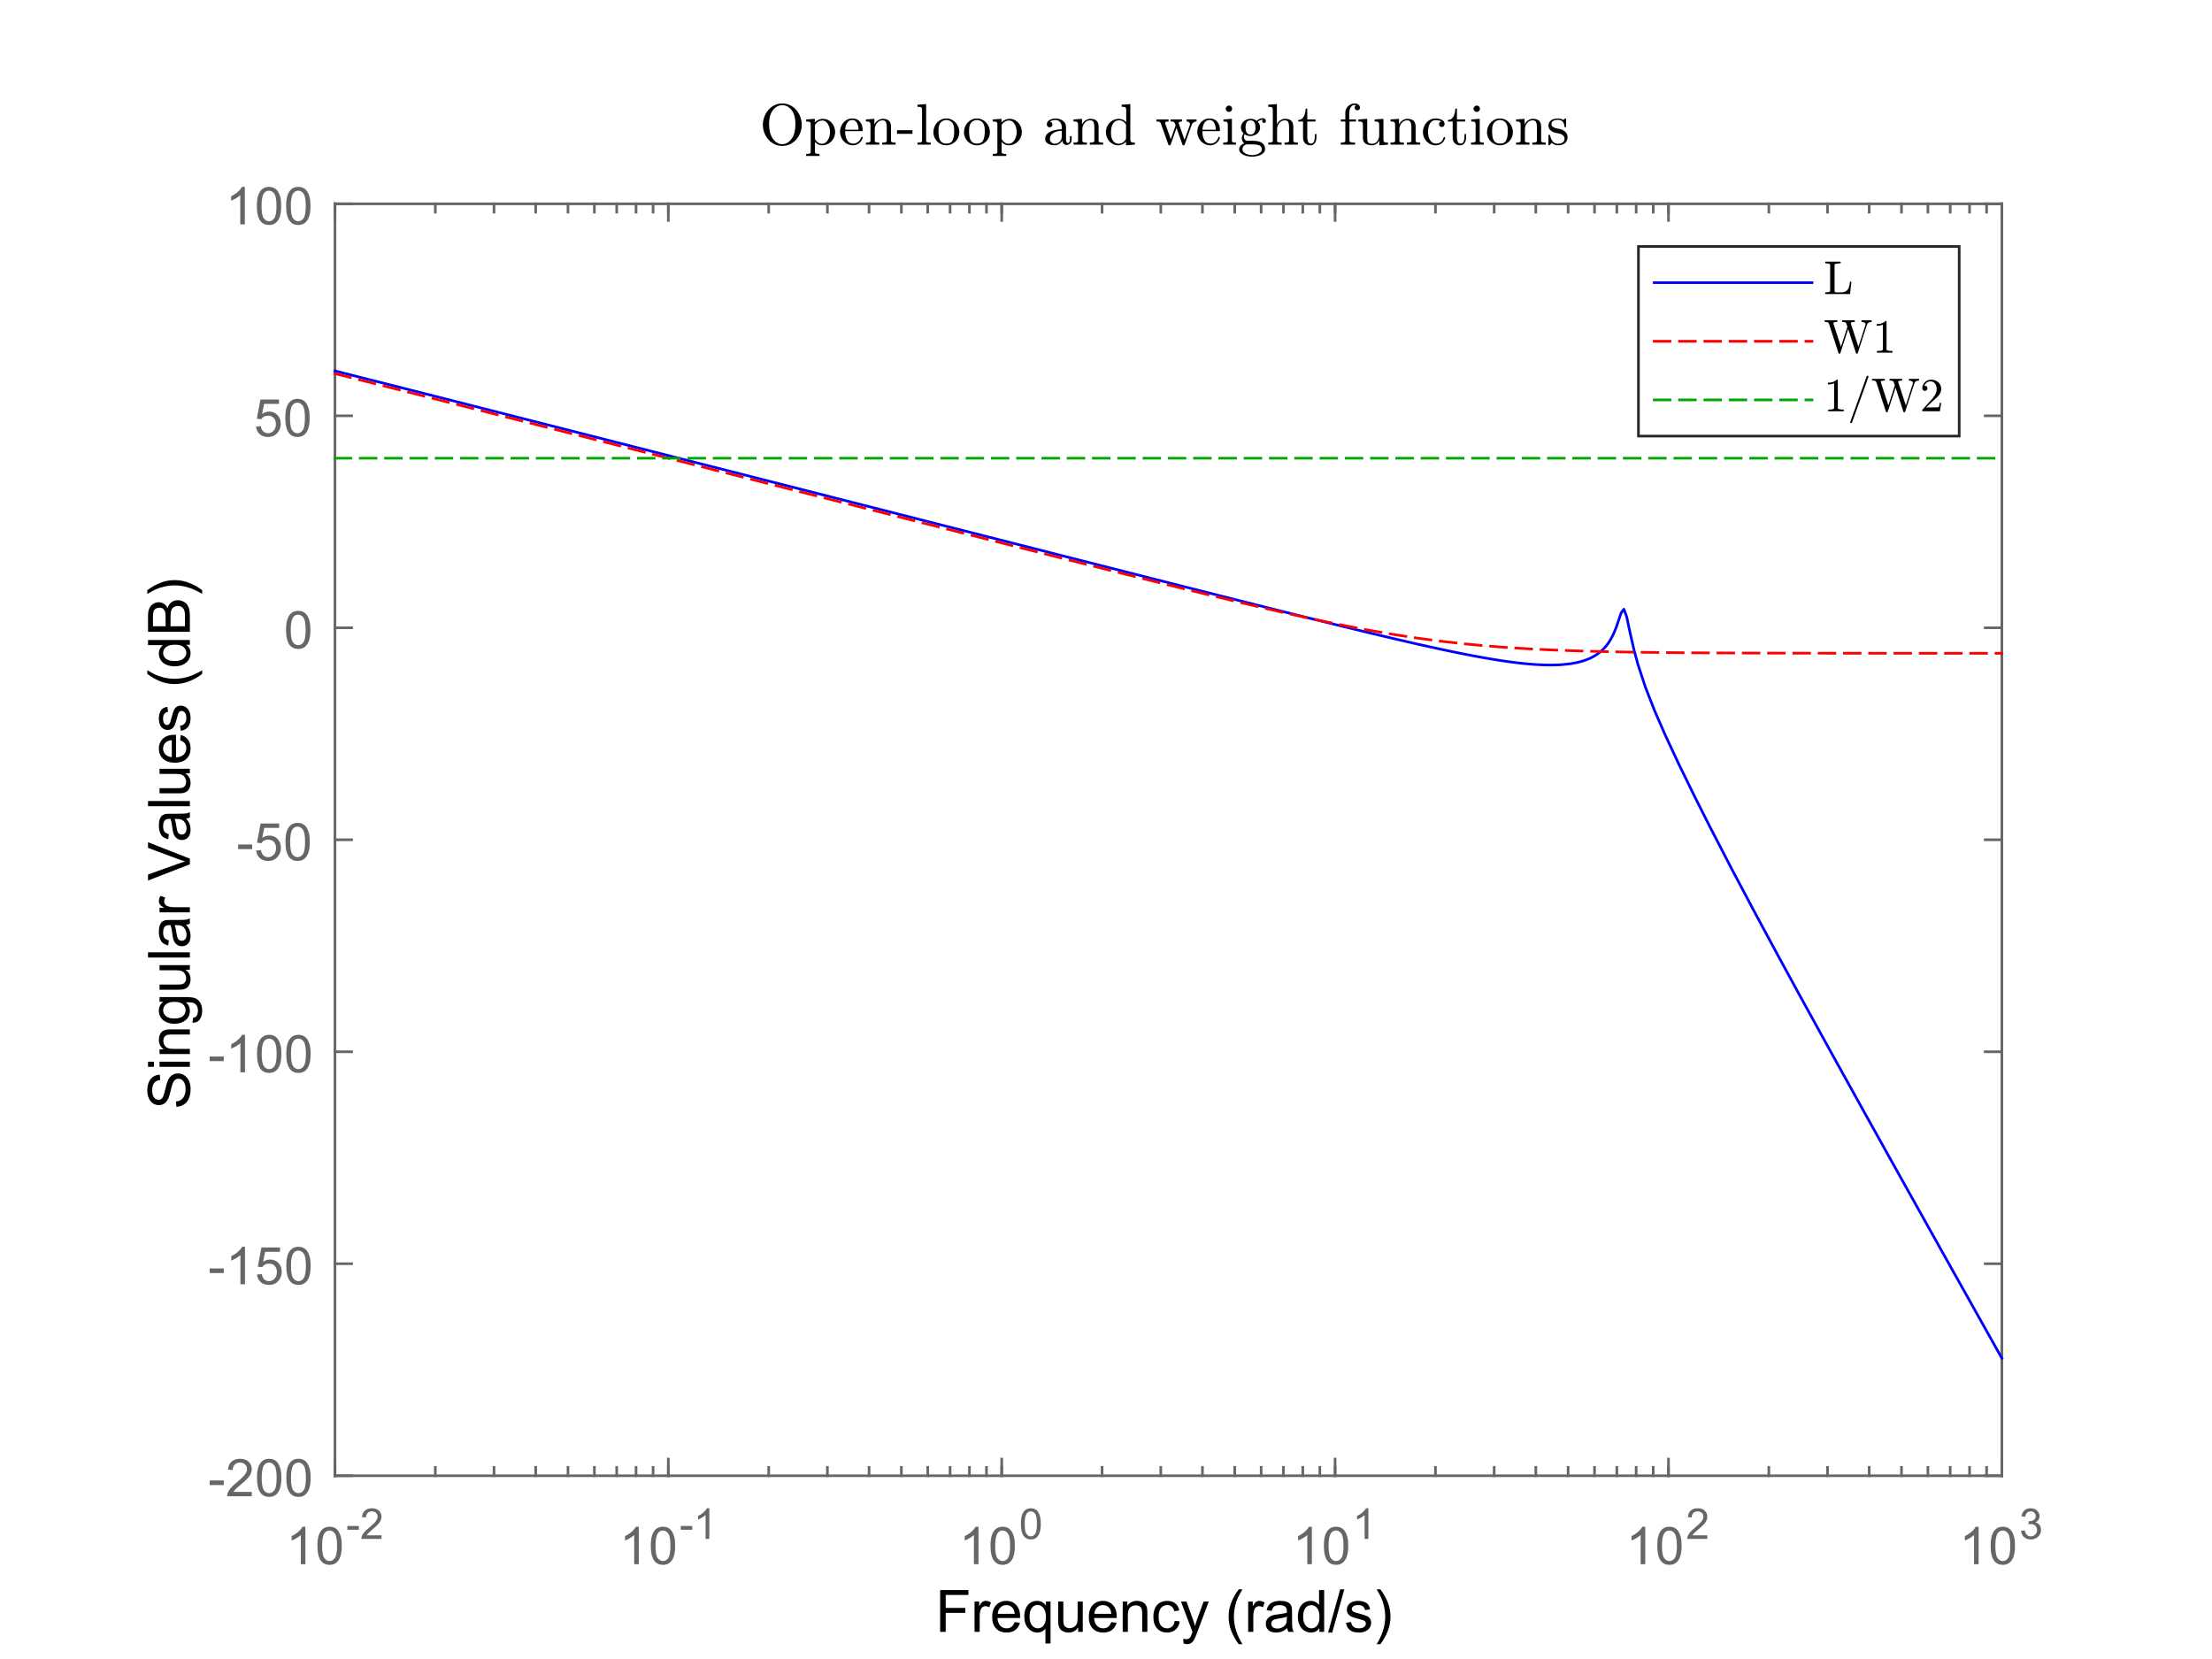 <?xml version="1.0"?>
<!DOCTYPE svg PUBLIC '-//W3C//DTD SVG 1.0//EN'
          'http://www.w3.org/TR/2001/REC-SVG-20010904/DTD/svg10.dtd'>
<svg xmlns:xlink="http://www.w3.org/1999/xlink" style="fill-opacity:1; color-rendering:auto; color-interpolation:auto; text-rendering:auto; stroke:black; stroke-linecap:square; stroke-miterlimit:10; shape-rendering:auto; stroke-opacity:1; fill:black; stroke-dasharray:none; font-weight:normal; stroke-width:1; font-family:'Dialog'; font-style:normal; stroke-linejoin:miter; font-size:12px; stroke-dashoffset:0; image-rendering:auto;" width="1400" height="1050" xmlns="http://www.w3.org/2000/svg"
><rect width="100%" height="100%" fill="#333333" stroke="none"/><!--Generated by the Batik Graphics2D SVG Generator--><defs id="genericDefs"
  /><g
  ><defs id="defs1"
    ><clipPath clipPathUnits="userSpaceOnUse" id="clipPath1"
      ><path d="M0 0 L1400 0 L1400 1050 L0 1050 L0 0 Z"
      /></clipPath
    ></defs
    ><g style="fill:white; stroke:white;"
    ><rect x="0" y="0" width="1400" style="clip-path:url(#clipPath1); stroke:none;" height="1050"
    /></g
    ><g style="fill:white; text-rendering:optimizeSpeed; color-rendering:optimizeSpeed; image-rendering:optimizeSpeed; shape-rendering:crispEdges; stroke:white; color-interpolation:sRGB;"
    ><rect x="0" width="1400" height="1050" y="0" style="stroke:none;"
      /><path style="stroke:none;" d="M212 934 L1267 934 L1267 129 L212 129 Z"
    /></g
    ><g style="fill:rgb(102,102,102); text-rendering:geometricPrecision; image-rendering:optimizeQuality; color-rendering:optimizeQuality; stroke-linejoin:round; stroke:rgb(102,102,102); color-interpolation:linearRGB; stroke-width:1.667;"
    ><line y2="934" style="fill:none;" x1="212" x2="1267" y1="934"
      /><line y2="129" style="fill:none;" x1="212" x2="1267" y1="129"
      /><line y2="923.45" style="fill:none;" x1="212" x2="212" y1="934"
      /><line y2="923.45" style="fill:none;" x1="423" x2="423" y1="934"
      /><line y2="923.45" style="fill:none;" x1="634" x2="634" y1="934"
      /><line y2="923.45" style="fill:none;" x1="845" x2="845" y1="934"
      /><line y2="923.45" style="fill:none;" x1="1056" x2="1056" y1="934"
      /><line y2="923.45" style="fill:none;" x1="1267" x2="1267" y1="934"
      /><line y2="139.55" style="fill:none;" x1="212" x2="212" y1="129"
      /><line y2="139.55" style="fill:none;" x1="423" x2="423" y1="129"
      /><line y2="139.55" style="fill:none;" x1="634" x2="634" y1="129"
      /><line y2="139.55" style="fill:none;" x1="845" x2="845" y1="129"
      /><line y2="139.55" style="fill:none;" x1="1056" x2="1056" y1="129"
      /><line y2="139.55" style="fill:none;" x1="1267" x2="1267" y1="129"
      /><line y2="928.725" style="fill:none;" x1="212" x2="212" y1="934"
      /><line y2="928.725" style="fill:none;" x1="275.517" x2="275.517" y1="934"
      /><line y2="928.725" style="fill:none;" x1="312.673" x2="312.673" y1="934"
      /><line y2="928.725" style="fill:none;" x1="339.035" x2="339.035" y1="934"
      /><line y2="928.725" style="fill:none;" x1="359.483" x2="359.483" y1="934"
      /><line y2="928.725" style="fill:none;" x1="376.19" x2="376.19" y1="934"
      /><line y2="928.725" style="fill:none;" x1="390.316" x2="390.316" y1="934"
      /><line y2="928.725" style="fill:none;" x1="402.552" x2="402.552" y1="934"
      /><line y2="928.725" style="fill:none;" x1="413.345" x2="413.345" y1="934"
      /><line y2="928.725" style="fill:none;" x1="423" x2="423" y1="934"
      /><line y2="928.725" style="fill:none;" x1="486.517" x2="486.517" y1="934"
      /><line y2="928.725" style="fill:none;" x1="523.673" x2="523.673" y1="934"
      /><line y2="928.725" style="fill:none;" x1="550.035" x2="550.035" y1="934"
      /><line y2="928.725" style="fill:none;" x1="570.483" x2="570.483" y1="934"
      /><line y2="928.725" style="fill:none;" x1="587.19" x2="587.19" y1="934"
      /><line y2="928.725" style="fill:none;" x1="601.316" x2="601.316" y1="934"
      /><line y2="928.725" style="fill:none;" x1="613.552" x2="613.552" y1="934"
      /><line y2="928.725" style="fill:none;" x1="624.345" x2="624.345" y1="934"
      /><line y2="928.725" style="fill:none;" x1="634" x2="634" y1="934"
      /><line y2="928.725" style="fill:none;" x1="697.517" x2="697.517" y1="934"
      /><line y2="928.725" style="fill:none;" x1="734.673" x2="734.673" y1="934"
      /><line y2="928.725" style="fill:none;" x1="761.035" x2="761.035" y1="934"
      /><line y2="928.725" style="fill:none;" x1="781.483" x2="781.483" y1="934"
      /><line y2="928.725" style="fill:none;" x1="798.19" x2="798.19" y1="934"
      /><line y2="928.725" style="fill:none;" x1="812.316" x2="812.316" y1="934"
      /><line y2="928.725" style="fill:none;" x1="824.552" x2="824.552" y1="934"
      /><line y2="928.725" style="fill:none;" x1="835.345" x2="835.345" y1="934"
      /><line y2="928.725" style="fill:none;" x1="845" x2="845" y1="934"
      /><line y2="928.725" style="fill:none;" x1="908.517" x2="908.517" y1="934"
      /><line y2="928.725" style="fill:none;" x1="945.673" x2="945.673" y1="934"
      /><line y2="928.725" style="fill:none;" x1="972.035" x2="972.035" y1="934"
      /><line y2="928.725" style="fill:none;" x1="992.483" x2="992.483" y1="934"
      /><line y2="928.725" style="fill:none;" x1="1009.19" x2="1009.19" y1="934"
      /><line y2="928.725" style="fill:none;" x1="1023.316" x2="1023.316" y1="934"
      /><line y2="928.725" style="fill:none;" x1="1035.552" x2="1035.552" y1="934"
      /><line y2="928.725" style="fill:none;" x1="1046.345" x2="1046.345" y1="934"
      /><line y2="928.725" style="fill:none;" x1="1056" x2="1056" y1="934"
      /><line y2="928.725" style="fill:none;" x1="1119.517" x2="1119.517" y1="934"
      /><line y2="928.725" style="fill:none;" x1="1156.673" x2="1156.673" y1="934"
      /><line y2="928.725" style="fill:none;" x1="1183.035" x2="1183.035" y1="934"
      /><line y2="928.725" style="fill:none;" x1="1203.483" x2="1203.483" y1="934"
      /><line y2="928.725" style="fill:none;" x1="1220.19" x2="1220.19" y1="934"
      /><line y2="928.725" style="fill:none;" x1="1234.316" x2="1234.316" y1="934"
      /><line y2="928.725" style="fill:none;" x1="1246.552" x2="1246.552" y1="934"
      /><line y2="928.725" style="fill:none;" x1="1257.345" x2="1257.345" y1="934"
      /><line y2="928.725" style="fill:none;" x1="1267" x2="1267" y1="934"
      /><line y2="134.275" style="fill:none;" x1="212" x2="212" y1="129"
      /><line y2="134.275" style="fill:none;" x1="275.517" x2="275.517" y1="129"
      /><line y2="134.275" style="fill:none;" x1="312.673" x2="312.673" y1="129"
      /><line y2="134.275" style="fill:none;" x1="339.035" x2="339.035" y1="129"
      /><line y2="134.275" style="fill:none;" x1="359.483" x2="359.483" y1="129"
      /><line y2="134.275" style="fill:none;" x1="376.19" x2="376.19" y1="129"
      /><line y2="134.275" style="fill:none;" x1="390.316" x2="390.316" y1="129"
      /><line y2="134.275" style="fill:none;" x1="402.552" x2="402.552" y1="129"
      /><line y2="134.275" style="fill:none;" x1="413.345" x2="413.345" y1="129"
      /><line y2="134.275" style="fill:none;" x1="423" x2="423" y1="129"
      /><line y2="134.275" style="fill:none;" x1="486.517" x2="486.517" y1="129"
      /><line y2="134.275" style="fill:none;" x1="523.673" x2="523.673" y1="129"
      /><line y2="134.275" style="fill:none;" x1="550.035" x2="550.035" y1="129"
      /><line y2="134.275" style="fill:none;" x1="570.483" x2="570.483" y1="129"
      /><line y2="134.275" style="fill:none;" x1="587.19" x2="587.19" y1="129"
      /><line y2="134.275" style="fill:none;" x1="601.316" x2="601.316" y1="129"
      /><line y2="134.275" style="fill:none;" x1="613.552" x2="613.552" y1="129"
      /><line y2="134.275" style="fill:none;" x1="624.345" x2="624.345" y1="129"
      /><line y2="134.275" style="fill:none;" x1="634" x2="634" y1="129"
      /><line y2="134.275" style="fill:none;" x1="697.517" x2="697.517" y1="129"
      /><line y2="134.275" style="fill:none;" x1="734.673" x2="734.673" y1="129"
      /><line y2="134.275" style="fill:none;" x1="761.035" x2="761.035" y1="129"
      /><line y2="134.275" style="fill:none;" x1="781.483" x2="781.483" y1="129"
      /><line y2="134.275" style="fill:none;" x1="798.19" x2="798.19" y1="129"
      /><line y2="134.275" style="fill:none;" x1="812.316" x2="812.316" y1="129"
      /><line y2="134.275" style="fill:none;" x1="824.552" x2="824.552" y1="129"
      /><line y2="134.275" style="fill:none;" x1="835.345" x2="835.345" y1="129"
      /><line y2="134.275" style="fill:none;" x1="845" x2="845" y1="129"
      /><line y2="134.275" style="fill:none;" x1="908.517" x2="908.517" y1="129"
      /><line y2="134.275" style="fill:none;" x1="945.673" x2="945.673" y1="129"
      /><line y2="134.275" style="fill:none;" x1="972.035" x2="972.035" y1="129"
      /><line y2="134.275" style="fill:none;" x1="992.483" x2="992.483" y1="129"
      /><line y2="134.275" style="fill:none;" x1="1009.19" x2="1009.19" y1="129"
      /><line y2="134.275" style="fill:none;" x1="1023.316" x2="1023.316" y1="129"
      /><line y2="134.275" style="fill:none;" x1="1035.552" x2="1035.552" y1="129"
      /><line y2="134.275" style="fill:none;" x1="1046.345" x2="1046.345" y1="129"
      /><line y2="134.275" style="fill:none;" x1="1056" x2="1056" y1="129"
      /><line y2="134.275" style="fill:none;" x1="1119.517" x2="1119.517" y1="129"
      /><line y2="134.275" style="fill:none;" x1="1156.673" x2="1156.673" y1="129"
      /><line y2="134.275" style="fill:none;" x1="1183.035" x2="1183.035" y1="129"
      /><line y2="134.275" style="fill:none;" x1="1203.483" x2="1203.483" y1="129"
      /><line y2="134.275" style="fill:none;" x1="1220.19" x2="1220.19" y1="129"
      /><line y2="134.275" style="fill:none;" x1="1234.316" x2="1234.316" y1="129"
      /><line y2="134.275" style="fill:none;" x1="1246.552" x2="1246.552" y1="129"
      /><line y2="134.275" style="fill:none;" x1="1257.345" x2="1257.345" y1="129"
      /><line y2="134.275" style="fill:none;" x1="1267" x2="1267" y1="129"
    /></g
    ><g transform="translate(181,990)" style="font-size:33.333px; fill:rgb(102,102,102); text-rendering:geometricPrecision; image-rendering:optimizeQuality; color-rendering:optimizeQuality; font-family:'SansSerif'; stroke:rgb(102,102,102); color-interpolation:linearRGB;"
    ><path style="stroke:none;" d="M12.297 0 L9.391 0 L9.391 -18.484 Q8.344 -17.484 6.648 -16.484 Q4.953 -15.484 3.594 -14.984 L3.594 -17.797 Q6.031 -18.938 7.852 -20.562 Q9.672 -22.188 10.422 -23.719 L12.297 -23.719 L12.297 0 ZM19.902 -11.656 Q19.902 -15.844 20.761 -18.398 Q21.621 -20.953 23.324 -22.336 Q25.027 -23.719 27.605 -23.719 Q29.496 -23.719 30.933 -22.953 Q32.371 -22.188 33.3 -20.742 Q34.23 -19.297 34.769 -17.227 Q35.308 -15.156 35.308 -11.656 Q35.308 -7.5 34.449 -4.945 Q33.589 -2.391 31.894 -0.992 Q30.199 0.406 27.605 0.406 Q24.183 0.406 22.23 -2.047 Q19.902 -5 19.902 -11.656 ZM22.871 -11.656 Q22.871 -5.828 24.238 -3.906 Q25.605 -1.984 27.605 -1.984 Q29.589 -1.984 30.956 -3.914 Q32.324 -5.844 32.324 -11.656 Q32.324 -17.484 30.956 -19.398 Q29.589 -21.312 27.574 -21.312 Q25.574 -21.312 24.371 -19.625 Q22.871 -17.469 22.871 -11.656 Z"
    /></g
    ><g transform="translate(219,974)" style="font-size:26.667px; fill:rgb(102,102,102); text-rendering:geometricPrecision; image-rendering:optimizeQuality; color-rendering:optimizeQuality; font-family:'SansSerif'; stroke:rgb(102,102,102); color-interpolation:linearRGB;"
    ><path style="stroke:none;" d="M0.859 -5.797 L0.859 -8.188 L8.141 -8.188 L8.141 -5.797 L0.859 -5.797 ZM22.471 -2.281 L22.471 0 L9.689 0 Q9.674 -0.859 9.97 -1.641 Q10.455 -2.953 11.533 -4.219 Q12.611 -5.484 14.642 -7.141 Q17.783 -9.734 18.892 -11.242 Q20.002 -12.75 20.002 -14.094 Q20.002 -15.5 18.994 -16.469 Q17.986 -17.438 16.361 -17.438 Q14.658 -17.438 13.627 -16.414 Q12.595 -15.391 12.58 -13.562 L10.142 -13.812 Q10.392 -16.547 12.025 -17.977 Q13.658 -19.406 16.424 -19.406 Q19.205 -19.406 20.822 -17.867 Q22.439 -16.328 22.439 -14.047 Q22.439 -12.875 21.963 -11.758 Q21.486 -10.641 20.392 -9.398 Q19.299 -8.156 16.736 -6 Q14.595 -4.203 13.994 -3.562 Q13.392 -2.922 12.986 -2.281 L22.471 -2.281 Z"
    /></g
    ><g transform="translate(392,990)" style="font-size:33.333px; fill:rgb(102,102,102); text-rendering:geometricPrecision; image-rendering:optimizeQuality; color-rendering:optimizeQuality; font-family:'SansSerif'; stroke:rgb(102,102,102); color-interpolation:linearRGB;"
    ><path style="stroke:none;" d="M12.297 0 L9.391 0 L9.391 -18.484 Q8.344 -17.484 6.648 -16.484 Q4.953 -15.484 3.594 -14.984 L3.594 -17.797 Q6.031 -18.938 7.852 -20.562 Q9.672 -22.188 10.422 -23.719 L12.297 -23.719 L12.297 0 ZM19.902 -11.656 Q19.902 -15.844 20.761 -18.398 Q21.621 -20.953 23.324 -22.336 Q25.027 -23.719 27.605 -23.719 Q29.496 -23.719 30.933 -22.953 Q32.371 -22.188 33.3 -20.742 Q34.23 -19.297 34.769 -17.227 Q35.308 -15.156 35.308 -11.656 Q35.308 -7.5 34.449 -4.945 Q33.589 -2.391 31.894 -0.992 Q30.199 0.406 27.605 0.406 Q24.183 0.406 22.23 -2.047 Q19.902 -5 19.902 -11.656 ZM22.871 -11.656 Q22.871 -5.828 24.238 -3.906 Q25.605 -1.984 27.605 -1.984 Q29.589 -1.984 30.956 -3.914 Q32.324 -5.844 32.324 -11.656 Q32.324 -17.484 30.956 -19.398 Q29.589 -21.312 27.574 -21.312 Q25.574 -21.312 24.371 -19.625 Q22.871 -17.469 22.871 -11.656 Z"
    /></g
    ><g transform="translate(430,974)" style="font-size:26.667px; fill:rgb(102,102,102); text-rendering:geometricPrecision; image-rendering:optimizeQuality; color-rendering:optimizeQuality; font-family:'SansSerif'; stroke:rgb(102,102,102); color-interpolation:linearRGB;"
    ><path style="stroke:none;" d="M0.859 -5.797 L0.859 -8.188 L8.141 -8.188 L8.141 -5.797 L0.859 -5.797 ZM18.939 0 L16.564 0 L16.564 -15.125 Q15.705 -14.297 14.314 -13.484 Q12.924 -12.672 11.814 -12.266 L11.814 -14.562 Q13.814 -15.484 15.299 -16.82 Q16.783 -18.156 17.408 -19.406 L18.939 -19.406 L18.939 0 Z"
    /></g
    ><g transform="translate(607,990)" style="font-size:33.333px; fill:rgb(102,102,102); text-rendering:geometricPrecision; image-rendering:optimizeQuality; color-rendering:optimizeQuality; font-family:'SansSerif'; stroke:rgb(102,102,102); color-interpolation:linearRGB;"
    ><path style="stroke:none;" d="M12.297 0 L9.391 0 L9.391 -18.484 Q8.344 -17.484 6.648 -16.484 Q4.953 -15.484 3.594 -14.984 L3.594 -17.797 Q6.031 -18.938 7.852 -20.562 Q9.672 -22.188 10.422 -23.719 L12.297 -23.719 L12.297 0 ZM19.902 -11.656 Q19.902 -15.844 20.761 -18.398 Q21.621 -20.953 23.324 -22.336 Q25.027 -23.719 27.605 -23.719 Q29.496 -23.719 30.933 -22.953 Q32.371 -22.188 33.3 -20.742 Q34.23 -19.297 34.769 -17.227 Q35.308 -15.156 35.308 -11.656 Q35.308 -7.5 34.449 -4.945 Q33.589 -2.391 31.894 -0.992 Q30.199 0.406 27.605 0.406 Q24.183 0.406 22.23 -2.047 Q19.902 -5 19.902 -11.656 ZM22.871 -11.656 Q22.871 -5.828 24.238 -3.906 Q25.605 -1.984 27.605 -1.984 Q29.589 -1.984 30.956 -3.914 Q32.324 -5.844 32.324 -11.656 Q32.324 -17.484 30.956 -19.398 Q29.589 -21.312 27.574 -21.312 Q25.574 -21.312 24.371 -19.625 Q22.871 -17.469 22.871 -11.656 Z"
    /></g
    ><g transform="translate(645,974)" style="font-size:26.667px; fill:rgb(102,102,102); text-rendering:geometricPrecision; image-rendering:optimizeQuality; color-rendering:optimizeQuality; font-family:'SansSerif'; stroke:rgb(102,102,102); color-interpolation:linearRGB;"
    ><path style="stroke:none;" d="M1.125 -9.531 Q1.125 -12.953 1.828 -15.047 Q2.531 -17.141 3.922 -18.273 Q5.312 -19.406 7.422 -19.406 Q8.984 -19.406 10.156 -18.781 Q11.328 -18.156 12.094 -16.977 Q12.859 -15.797 13.289 -14.102 Q13.719 -12.406 13.719 -9.531 Q13.719 -6.125 13.023 -4.039 Q12.328 -1.953 10.938 -0.812 Q9.547 0.328 7.422 0.328 Q4.625 0.328 3.031 -1.672 Q1.125 -4.094 1.125 -9.531 ZM3.562 -9.531 Q3.562 -4.766 4.672 -3.195 Q5.781 -1.625 7.422 -1.625 Q9.062 -1.625 10.172 -3.203 Q11.281 -4.781 11.281 -9.531 Q11.281 -14.297 10.172 -15.867 Q9.062 -17.438 7.391 -17.438 Q5.766 -17.438 4.781 -16.062 Q3.562 -14.297 3.562 -9.531 Z"
    /></g
    ><g transform="translate(818,990)" style="font-size:33.333px; fill:rgb(102,102,102); text-rendering:geometricPrecision; image-rendering:optimizeQuality; color-rendering:optimizeQuality; font-family:'SansSerif'; stroke:rgb(102,102,102); color-interpolation:linearRGB;"
    ><path style="stroke:none;" d="M12.297 0 L9.391 0 L9.391 -18.484 Q8.344 -17.484 6.648 -16.484 Q4.953 -15.484 3.594 -14.984 L3.594 -17.797 Q6.031 -18.938 7.852 -20.562 Q9.672 -22.188 10.422 -23.719 L12.297 -23.719 L12.297 0 ZM19.902 -11.656 Q19.902 -15.844 20.761 -18.398 Q21.621 -20.953 23.324 -22.336 Q25.027 -23.719 27.605 -23.719 Q29.496 -23.719 30.933 -22.953 Q32.371 -22.188 33.3 -20.742 Q34.23 -19.297 34.769 -17.227 Q35.308 -15.156 35.308 -11.656 Q35.308 -7.5 34.449 -4.945 Q33.589 -2.391 31.894 -0.992 Q30.199 0.406 27.605 0.406 Q24.183 0.406 22.23 -2.047 Q19.902 -5 19.902 -11.656 ZM22.871 -11.656 Q22.871 -5.828 24.238 -3.906 Q25.605 -1.984 27.605 -1.984 Q29.589 -1.984 30.956 -3.914 Q32.324 -5.844 32.324 -11.656 Q32.324 -17.484 30.956 -19.398 Q29.589 -21.312 27.574 -21.312 Q25.574 -21.312 24.371 -19.625 Q22.871 -17.469 22.871 -11.656 Z"
    /></g
    ><g transform="translate(856,974)" style="font-size:26.667px; fill:rgb(102,102,102); text-rendering:geometricPrecision; image-rendering:optimizeQuality; color-rendering:optimizeQuality; font-family:'SansSerif'; stroke:rgb(102,102,102); color-interpolation:linearRGB;"
    ><path style="stroke:none;" d="M10.062 0 L7.688 0 L7.688 -15.125 Q6.828 -14.297 5.438 -13.484 Q4.047 -12.672 2.938 -12.266 L2.938 -14.562 Q4.938 -15.484 6.422 -16.82 Q7.906 -18.156 8.531 -19.406 L10.062 -19.406 L10.062 0 Z"
    /></g
    ><g transform="translate(1029,990)" style="font-size:33.333px; fill:rgb(102,102,102); text-rendering:geometricPrecision; image-rendering:optimizeQuality; color-rendering:optimizeQuality; font-family:'SansSerif'; stroke:rgb(102,102,102); color-interpolation:linearRGB;"
    ><path style="stroke:none;" d="M12.297 0 L9.391 0 L9.391 -18.484 Q8.344 -17.484 6.648 -16.484 Q4.953 -15.484 3.594 -14.984 L3.594 -17.797 Q6.031 -18.938 7.852 -20.562 Q9.672 -22.188 10.422 -23.719 L12.297 -23.719 L12.297 0 ZM19.902 -11.656 Q19.902 -15.844 20.761 -18.398 Q21.621 -20.953 23.324 -22.336 Q25.027 -23.719 27.605 -23.719 Q29.496 -23.719 30.933 -22.953 Q32.371 -22.188 33.3 -20.742 Q34.23 -19.297 34.769 -17.227 Q35.308 -15.156 35.308 -11.656 Q35.308 -7.5 34.449 -4.945 Q33.589 -2.391 31.894 -0.992 Q30.199 0.406 27.605 0.406 Q24.183 0.406 22.23 -2.047 Q19.902 -5 19.902 -11.656 ZM22.871 -11.656 Q22.871 -5.828 24.238 -3.906 Q25.605 -1.984 27.605 -1.984 Q29.589 -1.984 30.956 -3.914 Q32.324 -5.844 32.324 -11.656 Q32.324 -17.484 30.956 -19.398 Q29.589 -21.312 27.574 -21.312 Q25.574 -21.312 24.371 -19.625 Q22.871 -17.469 22.871 -11.656 Z"
    /></g
    ><g transform="translate(1067,974)" style="font-size:26.667px; fill:rgb(102,102,102); text-rendering:geometricPrecision; image-rendering:optimizeQuality; color-rendering:optimizeQuality; font-family:'SansSerif'; stroke:rgb(102,102,102); color-interpolation:linearRGB;"
    ><path style="stroke:none;" d="M13.594 -2.281 L13.594 0 L0.812 0 Q0.797 -0.859 1.094 -1.641 Q1.578 -2.953 2.656 -4.219 Q3.734 -5.484 5.766 -7.141 Q8.906 -9.734 10.016 -11.242 Q11.125 -12.75 11.125 -14.094 Q11.125 -15.5 10.117 -16.469 Q9.109 -17.438 7.484 -17.438 Q5.781 -17.438 4.75 -16.414 Q3.719 -15.391 3.703 -13.562 L1.266 -13.812 Q1.516 -16.547 3.148 -17.977 Q4.781 -19.406 7.547 -19.406 Q10.328 -19.406 11.945 -17.867 Q13.562 -16.328 13.562 -14.047 Q13.562 -12.875 13.086 -11.758 Q12.609 -10.641 11.516 -9.398 Q10.422 -8.156 7.859 -6 Q5.719 -4.203 5.117 -3.562 Q4.516 -2.922 4.109 -2.281 L13.594 -2.281 Z"
    /></g
    ><g transform="translate(1240,990)" style="font-size:33.333px; fill:rgb(102,102,102); text-rendering:geometricPrecision; image-rendering:optimizeQuality; color-rendering:optimizeQuality; font-family:'SansSerif'; stroke:rgb(102,102,102); color-interpolation:linearRGB;"
    ><path style="stroke:none;" d="M12.297 0 L9.391 0 L9.391 -18.484 Q8.344 -17.484 6.648 -16.484 Q4.953 -15.484 3.594 -14.984 L3.594 -17.797 Q6.031 -18.938 7.852 -20.562 Q9.672 -22.188 10.422 -23.719 L12.297 -23.719 L12.297 0 ZM19.902 -11.656 Q19.902 -15.844 20.761 -18.398 Q21.621 -20.953 23.324 -22.336 Q25.027 -23.719 27.605 -23.719 Q29.496 -23.719 30.933 -22.953 Q32.371 -22.188 33.3 -20.742 Q34.23 -19.297 34.769 -17.227 Q35.308 -15.156 35.308 -11.656 Q35.308 -7.5 34.449 -4.945 Q33.589 -2.391 31.894 -0.992 Q30.199 0.406 27.605 0.406 Q24.183 0.406 22.23 -2.047 Q19.902 -5 19.902 -11.656 ZM22.871 -11.656 Q22.871 -5.828 24.238 -3.906 Q25.605 -1.984 27.605 -1.984 Q29.589 -1.984 30.956 -3.914 Q32.324 -5.844 32.324 -11.656 Q32.324 -17.484 30.956 -19.398 Q29.589 -21.312 27.574 -21.312 Q25.574 -21.312 24.371 -19.625 Q22.871 -17.469 22.871 -11.656 Z"
    /></g
    ><g transform="translate(1278,974)" style="font-size:26.667px; fill:rgb(102,102,102); text-rendering:geometricPrecision; image-rendering:optimizeQuality; color-rendering:optimizeQuality; font-family:'SansSerif'; stroke:rgb(102,102,102); color-interpolation:linearRGB;"
    ><path style="stroke:none;" d="M1.141 -5.109 L3.5 -5.422 Q3.922 -3.406 4.898 -2.516 Q5.875 -1.625 7.297 -1.625 Q8.969 -1.625 10.117 -2.781 Q11.266 -3.938 11.266 -5.656 Q11.266 -7.297 10.203 -8.352 Q9.141 -9.406 7.484 -9.406 Q6.812 -9.406 5.812 -9.156 L6.078 -11.234 Q6.312 -11.203 6.453 -11.203 Q7.969 -11.203 9.188 -11.992 Q10.406 -12.781 10.406 -14.438 Q10.406 -15.734 9.523 -16.594 Q8.641 -17.453 7.234 -17.453 Q5.859 -17.453 4.938 -16.586 Q4.016 -15.719 3.75 -13.969 L1.375 -14.391 Q1.812 -16.781 3.352 -18.094 Q4.891 -19.406 7.188 -19.406 Q8.766 -19.406 10.102 -18.727 Q11.438 -18.047 12.141 -16.875 Q12.844 -15.703 12.844 -14.391 Q12.844 -13.125 12.172 -12.102 Q11.5 -11.078 10.172 -10.469 Q11.891 -10.078 12.844 -8.828 Q13.797 -7.578 13.797 -5.703 Q13.797 -3.172 11.945 -1.414 Q10.094 0.344 7.281 0.344 Q4.734 0.344 3.055 -1.172 Q1.375 -2.688 1.141 -5.109 Z"
    /></g
    ><g style="fill:rgb(102,102,102); text-rendering:geometricPrecision; image-rendering:optimizeQuality; color-rendering:optimizeQuality; stroke-linejoin:round; stroke:rgb(102,102,102); color-interpolation:linearRGB; stroke-width:1.667;"
    ><line y2="129" style="fill:none;" x1="212" x2="212" y1="934"
      /><line y2="129" style="fill:none;" x1="1267" x2="1267" y1="934"
      /><line y2="934" style="fill:none;" x1="212" x2="222.55" y1="934"
      /><line y2="799.833" style="fill:none;" x1="212" x2="222.55" y1="799.833"
      /><line y2="665.667" style="fill:none;" x1="212" x2="222.55" y1="665.667"
      /><line y2="531.5" style="fill:none;" x1="212" x2="222.55" y1="531.5"
      /><line y2="397.333" style="fill:none;" x1="212" x2="222.55" y1="397.333"
      /><line y2="263.167" style="fill:none;" x1="212" x2="222.55" y1="263.167"
      /><line y2="129" style="fill:none;" x1="212" x2="222.55" y1="129"
      /><line y2="934" style="fill:none;" x1="1267" x2="1256.45" y1="934"
      /><line y2="799.833" style="fill:none;" x1="1267" x2="1256.45" y1="799.833"
      /><line y2="665.667" style="fill:none;" x1="1267" x2="1256.45" y1="665.667"
      /><line y2="531.5" style="fill:none;" x1="1267" x2="1256.45" y1="531.5"
      /><line y2="397.333" style="fill:none;" x1="1267" x2="1256.45" y1="397.333"
      /><line y2="263.167" style="fill:none;" x1="1267" x2="1256.45" y1="263.167"
      /><line y2="129" style="fill:none;" x1="1267" x2="1256.45" y1="129"
    /></g
    ><g transform="translate(198.667,934)" style="font-size:33.333px; fill:rgb(102,102,102); text-rendering:geometricPrecision; image-rendering:optimizeQuality; color-rendering:optimizeQuality; font-family:'SansSerif'; stroke:rgb(102,102,102); color-interpolation:linearRGB;"
    ><path style="stroke:none;" d="M-65.953 5.906 L-65.953 3 L-57.047 3 L-57.047 5.906 L-65.953 5.906 ZM-39.297 10.219 L-39.297 13 L-54.907 13 Q-54.938 11.953 -54.563 10.984 Q-53.969 9.391 -52.657 7.844 Q-51.344 6.297 -48.86 4.266 Q-45.016 1.109 -43.664 -0.734 Q-42.313 -2.578 -42.313 -4.219 Q-42.313 -5.953 -43.539 -7.133 Q-44.766 -8.312 -46.75 -8.312 Q-48.844 -8.312 -50.102 -7.055 Q-51.36 -5.797 -51.375 -3.578 L-54.36 -3.891 Q-54.047 -7.219 -52.055 -8.969 Q-50.063 -10.719 -46.688 -10.719 Q-43.297 -10.719 -41.313 -8.836 Q-39.329 -6.953 -39.329 -4.156 Q-39.329 -2.75 -39.907 -1.375 Q-40.485 0 -41.829 1.516 Q-43.172 3.031 -46.297 5.672 Q-48.907 7.859 -49.649 8.641 Q-50.391 9.422 -50.875 10.219 L-39.297 10.219 ZM-36.005 1.344 Q-36.005 -2.844 -35.145 -5.398 Q-34.286 -7.953 -32.583 -9.336 Q-30.88 -10.719 -28.302 -10.719 Q-26.411 -10.719 -24.974 -9.953 Q-23.536 -9.188 -22.606 -7.742 Q-21.677 -6.297 -21.138 -4.227 Q-20.599 -2.156 -20.599 1.344 Q-20.599 5.5 -21.458 8.055 Q-22.317 10.609 -24.013 12.008 Q-25.708 13.406 -28.302 13.406 Q-31.724 13.406 -33.677 10.953 Q-36.005 8 -36.005 1.344 ZM-33.036 1.344 Q-33.036 7.172 -31.669 9.094 Q-30.302 11.016 -28.302 11.016 Q-26.317 11.016 -24.95 9.086 Q-23.583 7.156 -23.583 1.344 Q-23.583 -4.484 -24.95 -6.398 Q-26.317 -8.312 -28.333 -8.312 Q-30.333 -8.312 -31.536 -6.625 Q-33.036 -4.469 -33.036 1.344 ZM-17.478 1.344 Q-17.478 -2.844 -16.619 -5.398 Q-15.759 -7.953 -14.056 -9.336 Q-12.353 -10.719 -9.775 -10.719 Q-7.884 -10.719 -6.447 -9.953 Q-5.009 -9.188 -4.08 -7.742 Q-3.15 -6.297 -2.611 -4.227 Q-2.072 -2.156 -2.072 1.344 Q-2.072 5.5 -2.931 8.055 Q-3.791 10.609 -5.486 12.008 Q-7.181 13.406 -9.775 13.406 Q-13.197 13.406 -15.15 10.953 Q-17.478 8 -17.478 1.344 ZM-14.509 1.344 Q-14.509 7.172 -13.142 9.094 Q-11.775 11.016 -9.775 11.016 Q-7.79 11.016 -6.423 9.086 Q-5.056 7.156 -5.056 1.344 Q-5.056 -4.484 -6.423 -6.398 Q-7.79 -8.312 -9.806 -8.312 Q-11.806 -8.312 -13.009 -6.625 Q-14.509 -4.469 -14.509 1.344 Z"
    /></g
    ><g transform="translate(198.667,799.833)" style="font-size:33.333px; fill:rgb(102,102,102); text-rendering:geometricPrecision; image-rendering:optimizeQuality; color-rendering:optimizeQuality; font-family:'SansSerif'; stroke:rgb(102,102,102); color-interpolation:linearRGB;"
    ><path style="stroke:none;" d="M-65.953 5.906 L-65.953 3 L-57.047 3 L-57.047 5.906 L-65.953 5.906 ZM-43.61 13 L-46.516 13 L-46.516 -5.484 Q-47.563 -4.484 -49.258 -3.484 Q-50.954 -2.484 -52.313 -1.984 L-52.313 -4.797 Q-49.875 -5.938 -48.055 -7.562 Q-46.235 -9.188 -45.485 -10.719 L-43.61 -10.719 L-43.61 13 ZM-36.005 6.812 L-32.958 6.547 Q-32.63 8.781 -31.395 9.898 Q-30.161 11.016 -28.427 11.016 Q-26.333 11.016 -24.88 9.438 Q-23.427 7.859 -23.427 5.25 Q-23.427 2.766 -24.817 1.336 Q-26.208 -0.094 -28.474 -0.094 Q-29.864 -0.094 -30.997 0.539 Q-32.13 1.172 -32.77 2.188 L-35.489 1.828 L-33.208 -10.297 L-21.458 -10.297 L-21.458 -7.531 L-30.88 -7.531 L-32.161 -1.188 Q-30.036 -2.656 -27.692 -2.656 Q-24.599 -2.656 -22.474 -0.516 Q-20.349 1.625 -20.349 4.984 Q-20.349 8.203 -22.224 10.531 Q-24.489 13.406 -28.427 13.406 Q-31.645 13.406 -33.684 11.602 Q-35.724 9.797 -36.005 6.812 ZM-17.478 1.344 Q-17.478 -2.844 -16.619 -5.398 Q-15.759 -7.953 -14.056 -9.336 Q-12.353 -10.719 -9.775 -10.719 Q-7.884 -10.719 -6.447 -9.953 Q-5.009 -9.188 -4.08 -7.742 Q-3.15 -6.297 -2.611 -4.227 Q-2.072 -2.156 -2.072 1.344 Q-2.072 5.5 -2.931 8.055 Q-3.791 10.609 -5.486 12.008 Q-7.181 13.406 -9.775 13.406 Q-13.197 13.406 -15.15 10.953 Q-17.478 8 -17.478 1.344 ZM-14.509 1.344 Q-14.509 7.172 -13.142 9.094 Q-11.775 11.016 -9.775 11.016 Q-7.79 11.016 -6.423 9.086 Q-5.056 7.156 -5.056 1.344 Q-5.056 -4.484 -6.423 -6.398 Q-7.79 -8.312 -9.806 -8.312 Q-11.806 -8.312 -13.009 -6.625 Q-14.509 -4.469 -14.509 1.344 Z"
    /></g
    ><g transform="translate(198.667,665.667)" style="font-size:33.333px; fill:rgb(102,102,102); text-rendering:geometricPrecision; image-rendering:optimizeQuality; color-rendering:optimizeQuality; font-family:'SansSerif'; stroke:rgb(102,102,102); color-interpolation:linearRGB;"
    ><path style="stroke:none;" d="M-65.953 5.906 L-65.953 3 L-57.047 3 L-57.047 5.906 L-65.953 5.906 ZM-43.61 13 L-46.516 13 L-46.516 -5.484 Q-47.563 -4.484 -49.258 -3.484 Q-50.954 -2.484 -52.313 -1.984 L-52.313 -4.797 Q-49.875 -5.938 -48.055 -7.562 Q-46.235 -9.188 -45.485 -10.719 L-43.61 -10.719 L-43.61 13 ZM-36.005 1.344 Q-36.005 -2.844 -35.145 -5.398 Q-34.286 -7.953 -32.583 -9.336 Q-30.88 -10.719 -28.302 -10.719 Q-26.411 -10.719 -24.974 -9.953 Q-23.536 -9.188 -22.606 -7.742 Q-21.677 -6.297 -21.138 -4.227 Q-20.599 -2.156 -20.599 1.344 Q-20.599 5.5 -21.458 8.055 Q-22.317 10.609 -24.013 12.008 Q-25.708 13.406 -28.302 13.406 Q-31.724 13.406 -33.677 10.953 Q-36.005 8 -36.005 1.344 ZM-33.036 1.344 Q-33.036 7.172 -31.669 9.094 Q-30.302 11.016 -28.302 11.016 Q-26.317 11.016 -24.95 9.086 Q-23.583 7.156 -23.583 1.344 Q-23.583 -4.484 -24.95 -6.398 Q-26.317 -8.312 -28.333 -8.312 Q-30.333 -8.312 -31.536 -6.625 Q-33.036 -4.469 -33.036 1.344 ZM-17.478 1.344 Q-17.478 -2.844 -16.619 -5.398 Q-15.759 -7.953 -14.056 -9.336 Q-12.353 -10.719 -9.775 -10.719 Q-7.884 -10.719 -6.447 -9.953 Q-5.009 -9.188 -4.08 -7.742 Q-3.15 -6.297 -2.611 -4.227 Q-2.072 -2.156 -2.072 1.344 Q-2.072 5.5 -2.931 8.055 Q-3.791 10.609 -5.486 12.008 Q-7.181 13.406 -9.775 13.406 Q-13.197 13.406 -15.15 10.953 Q-17.478 8 -17.478 1.344 ZM-14.509 1.344 Q-14.509 7.172 -13.142 9.094 Q-11.775 11.016 -9.775 11.016 Q-7.79 11.016 -6.423 9.086 Q-5.056 7.156 -5.056 1.344 Q-5.056 -4.484 -6.423 -6.398 Q-7.79 -8.312 -9.806 -8.312 Q-11.806 -8.312 -13.009 -6.625 Q-14.509 -4.469 -14.509 1.344 Z"
    /></g
    ><g transform="translate(198.667,531.5)" style="font-size:33.333px; fill:rgb(102,102,102); text-rendering:geometricPrecision; image-rendering:optimizeQuality; color-rendering:optimizeQuality; font-family:'SansSerif'; stroke:rgb(102,102,102); color-interpolation:linearRGB;"
    ><path style="stroke:none;" d="M-47.953 5.906 L-47.953 3 L-39.047 3 L-39.047 5.906 L-47.953 5.906 ZM-36.532 6.812 L-33.485 6.547 Q-33.157 8.781 -31.922 9.898 Q-30.688 11.016 -28.954 11.016 Q-26.86 11.016 -25.407 9.438 Q-23.954 7.859 -23.954 5.25 Q-23.954 2.766 -25.344 1.336 Q-26.735 -0.094 -29 -0.094 Q-30.391 -0.094 -31.524 0.539 Q-32.657 1.172 -33.297 2.188 L-36.016 1.828 L-33.735 -10.297 L-21.985 -10.297 L-21.985 -7.531 L-31.407 -7.531 L-32.688 -1.188 Q-30.563 -2.656 -28.219 -2.656 Q-25.125 -2.656 -23 -0.516 Q-20.875 1.625 -20.875 4.984 Q-20.875 8.203 -22.75 10.531 Q-25.016 13.406 -28.954 13.406 Q-32.172 13.406 -34.211 11.602 Q-36.25 9.797 -36.532 6.812 ZM-18.005 1.344 Q-18.005 -2.844 -17.145 -5.398 Q-16.286 -7.953 -14.583 -9.336 Q-12.88 -10.719 -10.302 -10.719 Q-8.411 -10.719 -6.974 -9.953 Q-5.536 -9.188 -4.606 -7.742 Q-3.677 -6.297 -3.138 -4.227 Q-2.599 -2.156 -2.599 1.344 Q-2.599 5.5 -3.458 8.055 Q-4.317 10.609 -6.013 12.008 Q-7.708 13.406 -10.302 13.406 Q-13.724 13.406 -15.677 10.953 Q-18.005 8 -18.005 1.344 ZM-15.036 1.344 Q-15.036 7.172 -13.669 9.094 Q-12.302 11.016 -10.302 11.016 Q-8.317 11.016 -6.95 9.086 Q-5.583 7.156 -5.583 1.344 Q-5.583 -4.484 -6.95 -6.398 Q-8.317 -8.312 -10.333 -8.312 Q-12.333 -8.312 -13.536 -6.625 Q-15.036 -4.469 -15.036 1.344 Z"
    /></g
    ><g transform="translate(198.667,397.333)" style="font-size:33.333px; fill:rgb(102,102,102); text-rendering:geometricPrecision; image-rendering:optimizeQuality; color-rendering:optimizeQuality; font-family:'SansSerif'; stroke:rgb(102,102,102); color-interpolation:linearRGB;"
    ><path style="stroke:none;" d="M-17.625 1.344 Q-17.625 -2.844 -16.766 -5.398 Q-15.906 -7.953 -14.203 -9.336 Q-12.5 -10.719 -9.922 -10.719 Q-8.031 -10.719 -6.594 -9.953 Q-5.156 -9.188 -4.227 -7.742 Q-3.297 -6.297 -2.758 -4.227 Q-2.219 -2.156 -2.219 1.344 Q-2.219 5.5 -3.078 8.055 Q-3.938 10.609 -5.633 12.008 Q-7.328 13.406 -9.922 13.406 Q-13.344 13.406 -15.297 10.953 Q-17.625 8 -17.625 1.344 ZM-14.656 1.344 Q-14.656 7.172 -13.289 9.094 Q-11.922 11.016 -9.922 11.016 Q-7.938 11.016 -6.57 9.086 Q-5.203 7.156 -5.203 1.344 Q-5.203 -4.484 -6.57 -6.398 Q-7.938 -8.312 -9.953 -8.312 Q-11.953 -8.312 -13.156 -6.625 Q-14.656 -4.469 -14.656 1.344 Z"
    /></g
    ><g transform="translate(198.667,263.167)" style="font-size:33.333px; fill:rgb(102,102,102); text-rendering:geometricPrecision; image-rendering:optimizeQuality; color-rendering:optimizeQuality; font-family:'SansSerif'; stroke:rgb(102,102,102); color-interpolation:linearRGB;"
    ><path style="stroke:none;" d="M-36.625 6.812 L-33.578 6.547 Q-33.25 8.781 -32.016 9.898 Q-30.781 11.016 -29.047 11.016 Q-26.953 11.016 -25.5 9.438 Q-24.047 7.859 -24.047 5.25 Q-24.047 2.766 -25.438 1.336 Q-26.828 -0.094 -29.094 -0.094 Q-30.484 -0.094 -31.617 0.539 Q-32.75 1.172 -33.391 2.188 L-36.109 1.828 L-33.828 -10.297 L-22.078 -10.297 L-22.078 -7.531 L-31.5 -7.531 L-32.781 -1.188 Q-30.656 -2.656 -28.312 -2.656 Q-25.219 -2.656 -23.094 -0.516 Q-20.969 1.625 -20.969 4.984 Q-20.969 8.203 -22.844 10.531 Q-25.109 13.406 -29.047 13.406 Q-32.266 13.406 -34.305 11.602 Q-36.344 9.797 -36.625 6.812 ZM-18.098 1.344 Q-18.098 -2.844 -17.239 -5.398 Q-16.379 -7.953 -14.676 -9.336 Q-12.973 -10.719 -10.395 -10.719 Q-8.504 -10.719 -7.067 -9.953 Q-5.629 -9.188 -4.7 -7.742 Q-3.77 -6.297 -3.231 -4.227 Q-2.692 -2.156 -2.692 1.344 Q-2.692 5.5 -3.551 8.055 Q-4.411 10.609 -6.106 12.008 Q-7.801 13.406 -10.395 13.406 Q-13.817 13.406 -15.77 10.953 Q-18.098 8 -18.098 1.344 ZM-15.129 1.344 Q-15.129 7.172 -13.762 9.094 Q-12.395 11.016 -10.395 11.016 Q-8.411 11.016 -7.043 9.086 Q-5.676 7.156 -5.676 1.344 Q-5.676 -4.484 -7.043 -6.398 Q-8.411 -8.312 -10.426 -8.312 Q-12.426 -8.312 -13.629 -6.625 Q-15.129 -4.469 -15.129 1.344 Z"
    /></g
    ><g transform="translate(198.667,129)" style="font-size:33.333px; fill:rgb(102,102,102); text-rendering:geometricPrecision; image-rendering:optimizeQuality; color-rendering:optimizeQuality; font-family:'SansSerif'; stroke:rgb(102,102,102); color-interpolation:linearRGB;"
    ><path style="stroke:none;" d="M-43.703 13 L-46.609 13 L-46.609 -5.484 Q-47.656 -4.484 -49.352 -3.484 Q-51.047 -2.484 -52.406 -1.984 L-52.406 -4.797 Q-49.969 -5.938 -48.148 -7.562 Q-46.328 -9.188 -45.578 -10.719 L-43.703 -10.719 L-43.703 13 ZM-36.098 1.344 Q-36.098 -2.844 -35.239 -5.398 Q-34.379 -7.953 -32.676 -9.336 Q-30.973 -10.719 -28.395 -10.719 Q-26.504 -10.719 -25.067 -9.953 Q-23.629 -9.188 -22.7 -7.742 Q-21.77 -6.297 -21.231 -4.227 Q-20.692 -2.156 -20.692 1.344 Q-20.692 5.5 -21.551 8.055 Q-22.411 10.609 -24.106 12.008 Q-25.801 13.406 -28.395 13.406 Q-31.817 13.406 -33.77 10.953 Q-36.098 8 -36.098 1.344 ZM-33.129 1.344 Q-33.129 7.172 -31.762 9.094 Q-30.395 11.016 -28.395 11.016 Q-26.411 11.016 -25.044 9.086 Q-23.676 7.156 -23.676 1.344 Q-23.676 -4.484 -25.044 -6.398 Q-26.411 -8.312 -28.426 -8.312 Q-30.426 -8.312 -31.629 -6.625 Q-33.129 -4.469 -33.129 1.344 ZM-17.571 1.344 Q-17.571 -2.844 -16.712 -5.398 Q-15.853 -7.953 -14.149 -9.336 Q-12.446 -10.719 -9.868 -10.719 Q-7.978 -10.719 -6.54 -9.953 Q-5.103 -9.188 -4.173 -7.742 Q-3.243 -6.297 -2.704 -4.227 Q-2.165 -2.156 -2.165 1.344 Q-2.165 5.5 -3.025 8.055 Q-3.884 10.609 -5.579 12.008 Q-7.274 13.406 -9.868 13.406 Q-13.29 13.406 -15.243 10.953 Q-17.571 8 -17.571 1.344 ZM-14.603 1.344 Q-14.603 7.172 -13.235 9.094 Q-11.868 11.016 -9.868 11.016 Q-7.884 11.016 -6.517 9.086 Q-5.149 7.156 -5.149 1.344 Q-5.149 -4.484 -6.517 -6.398 Q-7.884 -8.312 -9.899 -8.312 Q-11.899 -8.312 -13.103 -6.625 Q-14.603 -4.469 -14.603 1.344 Z"
    /></g
    ><g style="stroke-linecap:butt; fill:blue; text-rendering:geometricPrecision; image-rendering:optimizeQuality; color-rendering:optimizeQuality; stroke-linejoin:round; stroke:blue; color-interpolation:linearRGB; stroke-width:1.667;"
    ><path d="M212 234.774 L226.257 238.369 L240.513 241.973 L254.77 245.582 L269.027 249.196 L283.284 252.813 L297.541 256.433 L311.797 260.054 L326.054 263.677 L340.311 267.3 L354.568 270.925 L368.824 274.549 L383.081 278.174 L397.338 281.8 L411.595 285.425 L425.851 289.051 L440.108 292.677 L454.365 296.303 L468.622 299.929 L482.878 303.555 L497.135 307.181 L511.392 310.807 L525.649 314.433 L539.905 318.058 L554.162 321.684 L568.419 325.31 L582.676 328.936 L596.932 332.562 L611.189 336.187 L625.446 339.812 L639.703 343.437 L653.96 347.062 L668.216 350.686 L682.473 354.309 L696.73 357.931 L710.986 361.551 L725.243 365.17 L739.5 368.785 L753.757 372.397 L768.014 376.003 L782.27 379.603 L796.527 383.192 L810.784 386.768 L825.04 390.325 L839.297 393.857 L853.554 397.354 L867.811 400.803 L882.068 404.184 L896.324 407.472 L910.581 410.628 L914.099 411.38 L923.002 413.227 L930.379 414.682 L936.492 415.825 L941.558 416.721 L945.756 417.423 L949.235 417.973 L952.117 418.405 L954.506 418.744 L956.485 419.013 L958.125 419.225 L959.485 419.394 L960.611 419.529 L961.544 419.637 L962.478 419.742 L963.604 419.863 L964.963 420.003 L966.603 420.161 L968.583 420.335 L970.971 420.518 L973.854 420.697 L977.333 420.846 L981.53 420.91 L986.596 420.786 L988.203 420.693 L993.896 420.103 L998.6 419.231 L1002.485 418.154 L1005.695 416.939 L1008.347 415.642 L1010.538 414.313 L1012.347 412.992 L1013.842 411.712 L1015.077 410.499 L1016.097 409.371 L1016.94 408.339 L1017.636 407.41 L1018.333 406.403 L1019.176 405.066 L1020.196 403.251 L1021.431 400.715 L1022.926 397.058 L1024.736 391.759 L1026.004 387.959 L1027.777 385.588 L1029.55 390.355 L1031.666 400.332 L1034.191 411.397 L1036.673 420.543 L1041.377 434.87 L1047.07 449.463 L1053.963 465.277 L1062.305 483.15 L1072.405 503.827 L1081.662 522.205 L1095.919 549.761 L1110.176 576.673 L1124.432 603.139 L1138.689 629.295 L1152.946 655.233 L1167.203 681.016 L1181.459 706.688 L1195.716 732.282 L1209.973 757.818 L1224.23 783.313 L1238.486 808.777 L1252.743 834.22 L1267 859.646" style="fill:none; fill-rule:evenodd;"
    /></g
    ><g style="stroke-linecap:butt; fill:red; text-rendering:geometricPrecision; image-rendering:optimizeQuality; color-rendering:optimizeQuality; stroke-linejoin:bevel; stroke-dasharray:10,6; stroke:red; color-interpolation:linearRGB; stroke-width:1.667; stroke-miterlimit:1;"
    ><path d="M212 236.449 L226.257 240.044 L240.513 243.648 L254.77 247.257 L269.027 250.871 L283.284 254.488 L297.541 258.108 L311.797 261.729 L326.054 265.352 L340.311 268.976 L354.568 272.6 L368.824 276.224 L383.081 279.849 L397.338 283.475 L411.595 287.1 L425.851 290.726 L440.108 294.352 L454.365 297.978 L468.622 301.603 L482.878 305.229 L497.135 308.855 L511.392 312.48 L525.649 316.106 L539.905 319.731 L554.162 323.355 L568.419 326.98 L582.676 330.603 L596.932 334.226 L611.189 337.847 L625.446 341.467 L639.703 345.084 L653.96 348.698 L668.216 352.308 L682.473 355.912 L696.73 359.508 L710.986 363.092 L725.243 366.662 L739.5 370.212 L753.757 373.735 L768.014 377.222 L782.27 380.66 L796.527 384.034 L810.784 387.326 L825.04 390.51 L839.297 393.558 L853.554 396.44 L867.811 399.12 L882.068 401.568 L896.324 403.757 L910.581 405.671 L924.838 407.303 L939.095 408.663 L953.351 409.77 L967.608 410.654 L981.865 411.347 L996.122 411.882 L1010.378 412.291 L1024.635 412.599 L1038.892 412.83 L1053.149 413.003 L1067.405 413.131 L1081.662 413.225 L1095.919 413.295 L1110.176 413.347 L1124.432 413.384 L1138.689 413.412 L1152.946 413.433 L1167.203 413.447 L1181.459 413.459 L1195.716 413.467 L1209.973 413.472 L1224.23 413.477 L1238.486 413.48 L1252.743 413.482 L1267 413.484" style="fill:none; fill-rule:evenodd;"
      /><path d="M212 290 L226.257 290 L240.513 290 L254.77 290 L269.027 290 L283.284 290 L297.541 290 L311.797 290 L326.054 290 L340.311 290 L354.568 290 L368.824 290 L383.081 290 L397.338 290 L411.595 290 L425.851 290 L440.108 290 L454.365 290 L468.622 290 L482.878 290 L497.135 290 L511.392 290 L525.649 290 L539.905 290 L554.162 290 L568.419 290 L582.676 290 L596.932 290 L611.189 290 L625.446 290 L639.703 290 L653.96 290 L668.216 290 L682.473 290 L696.73 290 L710.986 290 L725.243 290 L739.5 290 L753.757 290 L768.014 290 L782.27 290 L796.527 290 L810.784 290 L825.04 290 L839.297 290 L853.554 290 L867.811 290 L882.068 290 L896.324 290 L910.581 290 L924.838 290 L939.095 290 L953.351 290 L967.608 290 L981.865 290 L996.122 290 L1010.378 290 L1024.635 290 L1038.892 290 L1053.149 290 L1067.405 290 L1081.662 290 L1095.919 290 L1110.176 290 L1124.432 290 L1138.689 290 L1152.946 290 L1167.203 290 L1181.459 290 L1195.716 290 L1209.973 290 L1224.23 290 L1238.486 290 L1252.743 290 L1267 290" style="fill:none; fill-rule:evenodd; stroke:rgb(0,166,0);"
    /></g
    ><g style="fill:white; text-rendering:optimizeSpeed; color-rendering:optimizeSpeed; image-rendering:optimizeSpeed; shape-rendering:crispEdges; stroke:white; color-interpolation:sRGB;"
    ><path style="stroke:none;" d="M1240 276 L1240 156 L1037 156 L1037 276 Z"
    /></g
    ><g transform="translate(1154.307,178.905)" style="font-size:30px; text-rendering:geometricPrecision; color-rendering:optimizeQuality; image-rendering:optimizeQuality; font-family:'mwa_cmr10'; color-interpolation:linearRGB;"
    ><path style="stroke:none;" d="M0.922 7.2 L0.922 6.137 Q4.016 6.137 4.016 5.2 L4.016 -11.284 Q4.016 -12.238 0.922 -12.238 L0.922 -13.3 L10.656 -13.3 L10.656 -12.238 Q6.812 -12.238 6.812 -11.284 L6.812 5.2 Q6.812 5.84 7.18 5.989 Q7.547 6.137 8.328 6.137 L10.656 6.137 Q12.891 6.137 14.109 5.317 Q15.328 4.497 15.828 3.091 Q16.328 1.684 16.594 -0.659 L17.469 -0.659 L16.625 7.2 L0.922 7.2 Z"
    /></g
    ><g style="stroke-linecap:butt; fill:blue; text-rendering:geometricPrecision; image-rendering:optimizeQuality; color-rendering:optimizeQuality; stroke-linejoin:round; stroke:blue; color-interpolation:linearRGB; stroke-width:1.667;"
    ><line y2="178.905" style="fill:none;" x1="1046.984" x2="1146.82" y1="178.905"
    /></g
    ><g transform="translate(1154.307,216)" style="font-size:30px; text-rendering:geometricPrecision; color-rendering:optimizeQuality; image-rendering:optimizeQuality; font-family:'mwa_cmr10'; color-interpolation:linearRGB;"
    ><path style="stroke:none;" d="M9.328 7.544 L3.203 -11.284 Q2.969 -11.909 2.297 -12.073 Q1.625 -12.238 0.547 -12.238 L0.547 -13.3 L8.578 -13.3 L8.578 -12.238 Q6.062 -12.238 6.062 -11.441 L6.062 -11.284 L10.859 3.481 L14.938 -9.144 L14.25 -11.284 Q14.016 -11.909 13.344 -12.073 Q12.672 -12.238 11.594 -12.238 L11.594 -13.3 L19.609 -13.3 L19.609 -12.238 Q17.062 -12.238 17.062 -11.441 Q17.062 -11.394 17.094 -11.3 Q17.125 -11.206 17.125 -11.191 L21.906 3.481 L26.391 -10.472 Q26.422 -10.55 26.422 -10.738 Q26.422 -11.534 25.586 -11.886 Q24.75 -12.238 23.844 -12.238 L23.844 -13.3 L30.266 -13.3 L30.266 -12.238 Q27.891 -12.238 27.328 -10.472 L21.469 7.544 Q21.375 7.856 21.031 7.856 L20.812 7.856 Q20.484 7.856 20.375 7.544 L15.422 -7.738 L10.438 7.544 Q10.344 7.856 9.984 7.856 L9.781 7.856 Q9.438 7.856 9.328 7.544 Z"
    /></g
    ><g transform="translate(1154.307,216)" style="font-size:30px; text-rendering:geometricPrecision; color-rendering:optimizeQuality; image-rendering:optimizeQuality; font-family:'mwa_cmr10'; color-interpolation:linearRGB;"
    ><path style="stroke:none;" d="M33.615 7.2 L33.615 6.137 Q37.365 6.137 37.365 5.2 L37.365 -10.55 Q35.818 -9.8 33.443 -9.8 L33.443 -10.863 Q37.115 -10.863 38.99 -12.784 L39.411 -12.784 Q39.521 -12.784 39.615 -12.698 Q39.708 -12.613 39.708 -12.519 L39.708 5.2 Q39.708 6.137 43.458 6.137 L43.458 7.2 L33.615 7.2 Z"
    /></g
    ><g style="stroke-linecap:butt; fill:red; text-rendering:geometricPrecision; image-rendering:optimizeQuality; color-rendering:optimizeQuality; stroke-linejoin:bevel; stroke-dasharray:10,6; stroke:red; color-interpolation:linearRGB; stroke-width:1.667; stroke-miterlimit:1;"
    ><line y2="216" style="fill:none;" x1="1046.984" x2="1146.82" y1="216"
    /></g
    ><g transform="translate(1154.307,253.095)" style="font-size:30px; text-rendering:geometricPrecision; color-rendering:optimizeQuality; image-rendering:optimizeQuality; font-family:'mwa_cmr10'; color-interpolation:linearRGB;"
    ><path style="stroke:none;" d="M2.781 7.2 L2.781 6.137 Q6.531 6.137 6.531 5.2 L6.531 -10.55 Q4.984 -9.8 2.609 -9.8 L2.609 -10.863 Q6.281 -10.863 8.156 -12.784 L8.578 -12.784 Q8.688 -12.784 8.781 -12.698 Q8.875 -12.613 8.875 -12.519 L8.875 5.2 Q8.875 6.137 12.625 6.137 L12.625 7.2 L2.781 7.2 Z"
    /></g
    ><g transform="translate(1154.307,253.095)" style="font-size:30px; text-rendering:geometricPrecision; color-rendering:optimizeQuality; image-rendering:optimizeQuality; font-family:'mwa_cmr10'; color-interpolation:linearRGB;"
    ><path style="stroke:none;" d="M16.688 14.106 Q16.688 14.012 16.719 13.981 L27.141 -14.941 Q27.203 -15.113 27.352 -15.206 Q27.5 -15.3 27.688 -15.3 Q27.953 -15.3 28.117 -15.136 Q28.281 -14.972 28.281 -14.706 L28.281 -14.581 L17.859 14.341 Q17.688 14.7 17.281 14.7 Q17.031 14.7 16.859 14.528 Q16.688 14.356 16.688 14.106 Z"
      /><path style="stroke:none;" d="M39.328 7.544 L33.203 -11.284 Q32.969 -11.909 32.297 -12.073 Q31.625 -12.238 30.547 -12.238 L30.547 -13.3 L38.578 -13.3 L38.578 -12.238 Q36.063 -12.238 36.063 -11.441 L36.063 -11.284 L40.859 3.481 L44.938 -9.144 L44.25 -11.284 Q44.016 -11.909 43.344 -12.073 Q42.672 -12.238 41.594 -12.238 L41.594 -13.3 L49.609 -13.3 L49.609 -12.238 Q47.063 -12.238 47.063 -11.441 Q47.063 -11.394 47.094 -11.3 Q47.125 -11.206 47.125 -11.191 L51.906 3.481 L56.391 -10.472 Q56.422 -10.55 56.422 -10.738 Q56.422 -11.534 55.586 -11.886 Q54.75 -12.238 53.844 -12.238 L53.844 -13.3 L60.266 -13.3 L60.266 -12.238 Q57.891 -12.238 57.328 -10.472 L51.469 7.544 Q51.375 7.856 51.031 7.856 L50.813 7.856 Q50.484 7.856 50.375 7.544 L45.422 -7.738 L40.438 7.544 Q40.344 7.856 39.984 7.856 L39.781 7.856 Q39.438 7.856 39.328 7.544 Z"
      /><path style="stroke:none;" d="M62.334 7.2 L62.334 6.387 Q62.334 6.325 62.38 6.231 L67.052 1.075 Q68.099 -0.066 68.755 -0.839 Q69.412 -1.613 70.06 -2.628 Q70.709 -3.644 71.084 -4.691 Q71.459 -5.738 71.459 -6.91 Q71.459 -8.144 71.005 -9.261 Q70.552 -10.378 69.646 -11.05 Q68.74 -11.722 67.474 -11.722 Q66.162 -11.722 65.123 -10.941 Q64.084 -10.159 63.662 -8.909 Q63.771 -8.941 63.99 -8.941 Q64.662 -8.941 65.138 -8.488 Q65.615 -8.034 65.615 -7.316 Q65.615 -6.628 65.138 -6.152 Q64.662 -5.675 63.99 -5.675 Q63.287 -5.675 62.81 -6.167 Q62.334 -6.66 62.334 -7.316 Q62.334 -8.441 62.755 -9.433 Q63.177 -10.425 63.974 -11.191 Q64.771 -11.956 65.779 -12.37 Q66.787 -12.784 67.912 -12.784 Q69.63 -12.784 71.107 -12.058 Q72.584 -11.331 73.451 -10.003 Q74.318 -8.675 74.318 -6.91 Q74.318 -5.597 73.74 -4.425 Q73.162 -3.253 72.271 -2.3 Q71.38 -1.347 69.99 -0.128 Q68.599 1.091 68.162 1.497 L64.755 4.762 L67.646 4.762 Q69.771 4.762 71.201 4.731 Q72.63 4.7 72.709 4.622 Q73.068 4.247 73.427 1.856 L74.318 1.856 L73.459 7.2 L62.334 7.2 Z"
    /></g
    ><g style="stroke-linecap:butt; fill:rgb(0,166,0); text-rendering:geometricPrecision; image-rendering:optimizeQuality; color-rendering:optimizeQuality; stroke-linejoin:bevel; stroke-dasharray:10,6; stroke:rgb(0,166,0); color-interpolation:linearRGB; stroke-width:1.667; stroke-miterlimit:1;"
    ><line y2="253.095" style="fill:none;" x1="1046.984" x2="1146.82" y1="253.095"
    /></g
    ><g style="stroke-linecap:butt; fill:rgb(38,38,38); text-rendering:geometricPrecision; color-rendering:optimizeQuality; image-rendering:optimizeQuality; stroke:rgb(38,38,38); color-interpolation:linearRGB; stroke-width:1.667;"
    ><path d="M1037 276 L1037 156 L1240 156 L1240 276 Z" style="fill:none; fill-rule:evenodd;"
    /></g
    ><g transform="translate(737,104.75)" style="font-size:36.667px; text-rendering:geometricPrecision; color-rendering:optimizeQuality; image-rendering:optimizeQuality; font-family:'mwa_cmr10'; color-interpolation:linearRGB;"
    ><path style="stroke:none;" d="M-241.854 -12.388 Q-245.385 -12.388 -248.197 -14.255 Q-251.01 -16.122 -252.596 -19.224 Q-254.182 -22.325 -254.182 -25.731 Q-254.182 -28.263 -253.268 -30.739 Q-252.354 -33.216 -250.721 -35.13 Q-249.088 -37.044 -246.791 -38.169 Q-244.494 -39.294 -241.854 -39.294 Q-239.244 -39.294 -236.94 -38.161 Q-234.635 -37.028 -232.994 -35.099 Q-231.354 -33.169 -230.463 -30.763 Q-229.572 -28.356 -229.572 -25.731 Q-229.572 -22.325 -231.166 -19.224 Q-232.76 -16.122 -235.572 -14.255 Q-238.385 -12.388 -241.854 -12.388 ZM-248.01 -17.2 Q-246.916 -15.497 -245.33 -14.497 Q-243.744 -13.497 -241.854 -13.497 Q-240.65 -13.497 -239.486 -13.981 Q-238.322 -14.466 -237.369 -15.317 Q-236.416 -16.169 -235.76 -17.2 Q-233.557 -20.513 -233.557 -26.341 Q-233.557 -31.669 -235.76 -34.778 Q-236.838 -36.325 -238.455 -37.263 Q-240.072 -38.2 -241.854 -38.2 Q-243.666 -38.2 -245.291 -37.263 Q-246.916 -36.325 -248.01 -34.778 Q-248.869 -33.559 -249.346 -32.2 Q-249.822 -30.841 -250.025 -29.372 Q-250.229 -27.903 -250.229 -26.341 Q-250.229 -24.653 -250.041 -23.052 Q-249.854 -21.45 -249.338 -19.919 Q-248.822 -18.388 -248.01 -17.2 Z"
    /></g
    ><g transform="translate(737,104.75)" style="font-size:36.667px; text-rendering:geometricPrecision; color-rendering:optimizeQuality; image-rendering:optimizeQuality; font-family:'mwa_cmr10'; color-interpolation:linearRGB;"
    ><path style="stroke:none;" d="M-226.788 -6.028 L-226.788 -7.309 Q-225.523 -7.309 -224.71 -7.528 Q-223.898 -7.747 -223.898 -8.497 L-223.898 -26.341 Q-223.898 -27.341 -224.616 -27.599 Q-225.335 -27.856 -226.788 -27.856 L-226.788 -29.153 L-221.304 -29.544 L-221.304 -27.263 Q-220.304 -28.372 -218.952 -28.958 Q-217.601 -29.544 -216.085 -29.544 Q-213.898 -29.544 -212.148 -28.364 Q-210.398 -27.184 -209.413 -25.263 Q-208.429 -23.341 -208.429 -21.184 Q-208.429 -18.95 -209.523 -17.013 Q-210.616 -15.075 -212.507 -13.927 Q-214.398 -12.778 -216.648 -12.778 Q-219.335 -12.778 -221.194 -14.966 L-221.194 -8.497 Q-221.194 -7.747 -220.374 -7.528 Q-219.554 -7.309 -218.304 -7.309 L-218.304 -6.028 L-226.788 -6.028 ZM-221.194 -16.794 Q-220.554 -15.481 -219.398 -14.622 Q-218.241 -13.763 -216.866 -13.763 Q-215.585 -13.763 -214.601 -14.45 Q-213.616 -15.138 -212.944 -16.294 Q-212.273 -17.45 -211.96 -18.724 Q-211.648 -19.997 -211.648 -21.184 Q-211.648 -22.669 -212.179 -24.395 Q-212.71 -26.122 -213.804 -27.302 Q-214.898 -28.481 -216.444 -28.481 Q-217.944 -28.481 -219.202 -27.716 Q-220.46 -26.95 -221.194 -25.638 L-221.194 -16.794 Z"
      /><path style="stroke:none;" d="M-197.133 -12.778 Q-199.399 -12.778 -201.282 -13.966 Q-203.165 -15.153 -204.243 -17.13 Q-205.321 -19.106 -205.321 -21.309 Q-205.321 -23.481 -204.337 -25.434 Q-203.352 -27.388 -201.594 -28.583 Q-199.837 -29.778 -197.665 -29.778 Q-195.962 -29.778 -194.704 -29.216 Q-193.446 -28.653 -192.633 -27.638 Q-191.821 -26.622 -191.407 -25.247 Q-190.993 -23.872 -190.993 -22.231 Q-190.993 -21.747 -191.368 -21.747 L-202.087 -21.747 L-202.087 -21.341 Q-202.087 -18.278 -200.852 -16.075 Q-199.618 -13.872 -196.805 -13.872 Q-195.68 -13.872 -194.712 -14.38 Q-193.743 -14.888 -193.032 -15.786 Q-192.321 -16.684 -192.055 -17.716 Q-192.024 -17.841 -191.923 -17.942 Q-191.821 -18.044 -191.696 -18.044 L-191.368 -18.044 Q-190.993 -18.044 -190.993 -17.575 Q-191.524 -15.481 -193.258 -14.13 Q-194.993 -12.778 -197.133 -12.778 ZM-202.055 -22.669 L-193.618 -22.669 Q-193.618 -24.059 -194.008 -25.489 Q-194.399 -26.919 -195.298 -27.864 Q-196.196 -28.809 -197.665 -28.809 Q-199.758 -28.809 -200.907 -26.849 Q-202.055 -24.888 -202.055 -22.669 Z"
      /><path style="stroke:none;" d="M-188.947 -13.2 L-188.947 -14.497 Q-187.697 -14.497 -186.876 -14.7 Q-186.056 -14.903 -186.056 -15.669 L-186.056 -25.778 Q-186.056 -26.763 -186.361 -27.208 Q-186.665 -27.653 -187.22 -27.755 Q-187.775 -27.856 -188.947 -27.856 L-188.947 -29.153 L-183.587 -29.544 L-183.587 -25.934 Q-182.853 -27.528 -181.392 -28.536 Q-179.931 -29.544 -178.228 -29.544 Q-175.65 -29.544 -174.361 -28.317 Q-173.072 -27.091 -173.072 -24.559 L-173.072 -15.669 Q-173.072 -14.903 -172.259 -14.7 Q-171.447 -14.497 -170.181 -14.497 L-170.181 -13.2 L-178.65 -13.2 L-178.65 -14.497 Q-177.384 -14.497 -176.572 -14.7 Q-175.759 -14.903 -175.759 -15.669 L-175.759 -24.45 Q-175.759 -26.263 -176.282 -27.427 Q-176.806 -28.591 -178.447 -28.591 Q-180.587 -28.591 -181.97 -26.872 Q-183.353 -25.153 -183.353 -22.981 L-183.353 -15.669 Q-183.353 -14.903 -182.54 -14.7 Q-181.728 -14.497 -180.478 -14.497 L-180.478 -13.2 L-188.947 -13.2 Z"
      /><path style="stroke:none;" d="M-169.264 -20.044 L-169.264 -22.341 L-159.482 -22.341 L-159.482 -20.044 L-169.264 -20.044 Z"
      /><path style="stroke:none;" d="M-156.323 -13.2 L-156.323 -14.497 Q-155.057 -14.497 -154.245 -14.7 Q-153.432 -14.903 -153.432 -15.669 L-153.432 -35.091 Q-153.432 -36.091 -153.729 -36.536 Q-154.026 -36.981 -154.588 -37.075 Q-155.151 -37.169 -156.323 -37.169 L-156.323 -38.481 L-150.838 -38.872 L-150.838 -15.669 Q-150.838 -14.903 -150.026 -14.7 Q-149.213 -14.497 -147.963 -14.497 L-147.963 -13.2 L-156.323 -13.2 Z"
      /><path style="stroke:none;" d="M-138.028 -12.778 Q-140.247 -12.778 -142.145 -13.911 Q-144.044 -15.044 -145.145 -16.942 Q-146.247 -18.841 -146.247 -21.075 Q-146.247 -22.778 -145.645 -24.349 Q-145.044 -25.919 -143.911 -27.153 Q-142.778 -28.388 -141.278 -29.083 Q-139.778 -29.778 -138.028 -29.778 Q-135.747 -29.778 -133.88 -28.583 Q-132.012 -27.388 -130.927 -25.372 Q-129.841 -23.356 -129.841 -21.075 Q-129.841 -18.856 -130.942 -16.95 Q-132.044 -15.044 -133.934 -13.911 Q-135.825 -12.778 -138.028 -12.778 ZM-138.028 -13.872 Q-135.059 -13.872 -134.067 -16.02 Q-133.075 -18.169 -133.075 -21.497 Q-133.075 -23.356 -133.278 -24.575 Q-133.481 -25.794 -134.137 -26.794 Q-134.559 -27.403 -135.2 -27.864 Q-135.841 -28.325 -136.552 -28.567 Q-137.262 -28.809 -138.028 -28.809 Q-139.184 -28.809 -140.223 -28.286 Q-141.262 -27.763 -141.95 -26.794 Q-142.637 -25.731 -142.825 -24.481 Q-143.012 -23.231 -143.012 -21.497 Q-143.012 -19.419 -142.653 -17.763 Q-142.294 -16.106 -141.2 -14.989 Q-140.106 -13.872 -138.028 -13.872 Z"
      /><path style="stroke:none;" d="M-118.676 -12.778 Q-120.895 -12.778 -122.793 -13.911 Q-124.692 -15.044 -125.793 -16.942 Q-126.895 -18.841 -126.895 -21.075 Q-126.895 -22.778 -126.293 -24.349 Q-125.692 -25.919 -124.559 -27.153 Q-123.426 -28.388 -121.926 -29.083 Q-120.426 -29.778 -118.676 -29.778 Q-116.395 -29.778 -114.528 -28.583 Q-112.66 -27.388 -111.575 -25.372 Q-110.489 -23.356 -110.489 -21.075 Q-110.489 -18.856 -111.59 -16.95 Q-112.692 -15.044 -114.582 -13.911 Q-116.473 -12.778 -118.676 -12.778 ZM-118.676 -13.872 Q-115.707 -13.872 -114.715 -16.02 Q-113.723 -18.169 -113.723 -21.497 Q-113.723 -23.356 -113.926 -24.575 Q-114.129 -25.794 -114.785 -26.794 Q-115.207 -27.403 -115.848 -27.864 Q-116.489 -28.325 -117.2 -28.567 Q-117.91 -28.809 -118.676 -28.809 Q-119.832 -28.809 -120.871 -28.286 Q-121.91 -27.763 -122.598 -26.794 Q-123.285 -25.731 -123.473 -24.481 Q-123.66 -23.231 -123.66 -21.497 Q-123.66 -19.419 -123.301 -17.763 Q-122.942 -16.106 -121.848 -14.989 Q-120.754 -13.872 -118.676 -13.872 Z"
      /><path style="stroke:none;" d="M-108.64 -6.028 L-108.64 -7.309 Q-107.374 -7.309 -106.561 -7.528 Q-105.749 -7.747 -105.749 -8.497 L-105.749 -26.341 Q-105.749 -27.341 -106.468 -27.599 Q-107.186 -27.856 -108.64 -27.856 L-108.64 -29.153 L-103.155 -29.544 L-103.155 -27.263 Q-102.155 -28.372 -100.804 -28.958 Q-99.452 -29.544 -97.936 -29.544 Q-95.749 -29.544 -93.999 -28.364 Q-92.249 -27.184 -91.265 -25.263 Q-90.28 -23.341 -90.28 -21.184 Q-90.28 -18.95 -91.374 -17.013 Q-92.468 -15.075 -94.358 -13.927 Q-96.249 -12.778 -98.499 -12.778 Q-101.186 -12.778 -103.046 -14.966 L-103.046 -8.497 Q-103.046 -7.747 -102.226 -7.528 Q-101.405 -7.309 -100.155 -7.309 L-100.155 -6.028 L-108.64 -6.028 ZM-103.046 -16.794 Q-102.405 -15.481 -101.249 -14.622 Q-100.093 -13.763 -98.718 -13.763 Q-97.436 -13.763 -96.452 -14.45 Q-95.468 -15.138 -94.796 -16.294 Q-94.124 -17.45 -93.811 -18.724 Q-93.499 -19.997 -93.499 -21.184 Q-93.499 -22.669 -94.03 -24.395 Q-94.561 -26.122 -95.655 -27.302 Q-96.749 -28.481 -98.296 -28.481 Q-99.796 -28.481 -101.054 -27.716 Q-102.311 -26.95 -103.046 -25.638 L-103.046 -16.794 Z"
      /><path style="stroke:none;" d="M-75.516 -16.825 Q-75.516 -19.028 -73.781 -20.411 Q-72.047 -21.794 -69.617 -22.364 Q-67.188 -22.934 -65 -22.934 L-65 -24.45 Q-65 -25.528 -65.469 -26.528 Q-65.938 -27.528 -66.828 -28.169 Q-67.719 -28.809 -68.781 -28.809 Q-71.234 -28.809 -72.516 -27.7 Q-71.813 -27.7 -71.352 -27.169 Q-70.891 -26.638 -70.891 -25.934 Q-70.891 -25.2 -71.414 -24.677 Q-71.938 -24.153 -72.656 -24.153 Q-73.406 -24.153 -73.93 -24.677 Q-74.453 -25.2 -74.453 -25.934 Q-74.453 -27.888 -72.68 -28.833 Q-70.906 -29.778 -68.781 -29.778 Q-67.281 -29.778 -65.766 -29.138 Q-64.25 -28.497 -63.281 -27.309 Q-62.313 -26.122 -62.313 -24.528 L-62.313 -16.2 Q-62.313 -15.481 -62.008 -14.872 Q-61.703 -14.263 -61.047 -14.263 Q-60.438 -14.263 -60.141 -14.88 Q-59.844 -15.497 -59.844 -16.2 L-59.844 -18.559 L-58.75 -18.559 L-58.75 -16.2 Q-58.75 -15.372 -59.188 -14.622 Q-59.625 -13.872 -60.352 -13.427 Q-61.078 -12.981 -61.938 -12.981 Q-63.016 -12.981 -63.805 -13.825 Q-64.594 -14.669 -64.672 -15.825 Q-65.359 -14.434 -66.695 -13.606 Q-68.031 -12.778 -69.563 -12.778 Q-70.969 -12.778 -72.328 -13.2 Q-73.688 -13.622 -74.602 -14.513 Q-75.516 -15.403 -75.516 -16.825 ZM-72.516 -16.825 Q-72.516 -15.528 -71.563 -14.645 Q-70.609 -13.763 -69.297 -13.763 Q-68.109 -13.763 -67.133 -14.356 Q-66.156 -14.95 -65.578 -15.981 Q-65 -17.013 -65 -18.153 L-65 -21.997 Q-66.688 -21.997 -68.445 -21.45 Q-70.203 -20.903 -71.359 -19.724 Q-72.516 -18.544 -72.516 -16.825 Z"
      /><path style="stroke:none;" d="M-57.557 -13.2 L-57.557 -14.497 Q-56.307 -14.497 -55.487 -14.7 Q-54.667 -14.903 -54.667 -15.669 L-54.667 -25.778 Q-54.667 -26.763 -54.971 -27.208 Q-55.276 -27.653 -55.831 -27.755 Q-56.386 -27.856 -57.557 -27.856 L-57.557 -29.153 L-52.198 -29.544 L-52.198 -25.934 Q-51.464 -27.528 -50.003 -28.536 Q-48.542 -29.544 -46.839 -29.544 Q-44.261 -29.544 -42.971 -28.317 Q-41.682 -27.091 -41.682 -24.559 L-41.682 -15.669 Q-41.682 -14.903 -40.87 -14.7 Q-40.057 -14.497 -38.792 -14.497 L-38.792 -13.2 L-47.261 -13.2 L-47.261 -14.497 Q-45.995 -14.497 -45.182 -14.7 Q-44.37 -14.903 -44.37 -15.669 L-44.37 -24.45 Q-44.37 -26.263 -44.893 -27.427 Q-45.417 -28.591 -47.057 -28.591 Q-49.198 -28.591 -50.581 -26.872 Q-51.964 -25.153 -51.964 -22.981 L-51.964 -15.669 Q-51.964 -14.903 -51.151 -14.7 Q-50.339 -14.497 -49.089 -14.497 L-49.089 -13.2 L-57.557 -13.2 Z"
      /><path style="stroke:none;" d="M-29.265 -12.778 Q-31.453 -12.778 -33.257 -13.966 Q-35.062 -15.153 -36.062 -17.083 Q-37.062 -19.013 -37.062 -21.184 Q-37.062 -23.419 -35.968 -25.349 Q-34.874 -27.278 -32.999 -28.411 Q-31.124 -29.544 -28.859 -29.544 Q-27.515 -29.544 -26.304 -28.981 Q-25.093 -28.419 -24.203 -27.403 L-24.203 -35.091 Q-24.203 -36.091 -24.499 -36.536 Q-24.796 -36.981 -25.351 -37.075 Q-25.906 -37.169 -27.078 -37.169 L-27.078 -38.481 L-21.609 -38.872 L-21.609 -16.559 Q-21.609 -15.591 -21.304 -15.145 Q-20.999 -14.7 -20.453 -14.599 Q-19.906 -14.497 -18.734 -14.497 L-18.734 -13.2 L-24.312 -12.778 L-24.312 -15.122 Q-25.265 -14.013 -26.585 -13.395 Q-27.906 -12.778 -29.265 -12.778 ZM-33.046 -16.419 Q-32.406 -15.2 -31.351 -14.481 Q-30.296 -13.763 -29.046 -13.763 Q-27.515 -13.763 -26.234 -14.645 Q-24.953 -15.528 -24.312 -16.934 L-24.312 -25.809 Q-24.749 -26.622 -25.406 -27.263 Q-26.062 -27.903 -26.882 -28.247 Q-27.703 -28.591 -28.624 -28.591 Q-30.562 -28.591 -31.734 -27.497 Q-32.906 -26.403 -33.382 -24.708 Q-33.859 -23.013 -33.859 -21.153 Q-33.859 -19.669 -33.703 -18.567 Q-33.546 -17.466 -33.046 -16.419 Z"
      /><path style="stroke:none;" d="M2.484 -13.2 L-2.313 -26.653 Q-2.626 -27.466 -3.243 -27.661 Q-3.86 -27.856 -5.032 -27.856 L-5.032 -29.153 L2.593 -29.153 L2.593 -27.856 Q0.406 -27.856 0.406 -26.934 Q0.421 -26.872 0.429 -26.817 Q0.437 -26.763 0.437 -26.653 L3.999 -16.684 L7.062 -25.372 L6.578 -26.653 Q6.296 -27.466 5.663 -27.661 Q5.031 -27.856 3.874 -27.856 L3.874 -29.153 L11.171 -29.153 L11.171 -27.856 Q8.984 -27.856 8.984 -26.934 Q8.984 -26.794 9.015 -26.653 L12.718 -16.231 L16.078 -25.669 Q16.156 -25.95 16.156 -26.184 Q16.156 -26.966 15.499 -27.411 Q14.843 -27.856 14.031 -27.856 L14.031 -29.153 L20.312 -29.153 L20.312 -27.856 Q19.187 -27.856 18.382 -27.27 Q17.578 -26.684 17.203 -25.669 L12.796 -13.2 Q12.671 -12.778 12.234 -12.778 L11.953 -12.778 Q11.515 -12.778 11.39 -13.2 L7.64 -23.747 L3.906 -13.2 Q3.734 -12.778 3.328 -12.778 L3.062 -12.778 Q2.609 -12.778 2.484 -13.2 Z"
      /><path style="stroke:none;" d="M28.978 -12.778 Q26.712 -12.778 24.83 -13.966 Q22.947 -15.153 21.869 -17.13 Q20.791 -19.106 20.791 -21.309 Q20.791 -23.481 21.775 -25.434 Q22.759 -27.388 24.517 -28.583 Q26.275 -29.778 28.447 -29.778 Q30.15 -29.778 31.408 -29.216 Q32.666 -28.653 33.478 -27.638 Q34.291 -26.622 34.705 -25.247 Q35.119 -23.872 35.119 -22.231 Q35.119 -21.747 34.744 -21.747 L24.025 -21.747 L24.025 -21.341 Q24.025 -18.278 25.259 -16.075 Q26.494 -13.872 29.306 -13.872 Q30.431 -13.872 31.4 -14.38 Q32.369 -14.888 33.08 -15.786 Q33.791 -16.684 34.056 -17.716 Q34.087 -17.841 34.189 -17.942 Q34.291 -18.044 34.416 -18.044 L34.744 -18.044 Q35.119 -18.044 35.119 -17.575 Q34.587 -15.481 32.853 -14.13 Q31.119 -12.778 28.978 -12.778 ZM24.056 -22.669 L32.494 -22.669 Q32.494 -24.059 32.103 -25.489 Q31.712 -26.919 30.814 -27.864 Q29.916 -28.809 28.447 -28.809 Q26.353 -28.809 25.205 -26.849 Q24.056 -24.888 24.056 -22.669 Z"
      /><path style="stroke:none;" d="M37.196 -13.2 L37.196 -14.497 Q38.462 -14.497 39.274 -14.7 Q40.087 -14.903 40.087 -15.669 L40.087 -25.778 Q40.087 -27.2 39.532 -27.528 Q38.977 -27.856 37.352 -27.856 L37.352 -29.153 L42.681 -29.544 L42.681 -15.669 Q42.681 -14.903 43.392 -14.7 Q44.102 -14.497 45.274 -14.497 L45.274 -13.2 L37.196 -13.2 ZM38.759 -35.903 Q38.759 -36.716 39.376 -37.333 Q39.993 -37.95 40.79 -37.95 Q41.306 -37.95 41.798 -37.677 Q42.29 -37.403 42.563 -36.919 Q42.837 -36.434 42.837 -35.903 Q42.837 -35.122 42.22 -34.505 Q41.602 -33.888 40.79 -33.888 Q39.993 -33.888 39.376 -34.505 Q38.759 -35.122 38.759 -35.903 Z"
      /><path style="stroke:none;" d="M47.272 -10.309 Q47.272 -11.622 48.225 -12.606 Q49.178 -13.591 50.506 -14.013 Q49.756 -14.575 49.374 -15.427 Q48.991 -16.278 48.991 -17.231 Q48.991 -18.966 50.085 -20.294 Q48.397 -21.966 48.397 -24.106 Q48.397 -25.263 48.889 -26.278 Q49.381 -27.294 50.272 -28.036 Q51.163 -28.778 52.241 -29.161 Q53.319 -29.544 54.46 -29.544 Q56.663 -29.544 58.413 -28.263 Q59.178 -29.075 60.217 -29.52 Q61.256 -29.966 62.381 -29.966 Q63.163 -29.966 63.67 -29.395 Q64.178 -28.825 64.178 -28.028 Q64.178 -27.575 63.835 -27.231 Q63.491 -26.888 63.038 -26.888 Q62.569 -26.888 62.225 -27.231 Q61.881 -27.575 61.881 -28.028 Q61.881 -28.716 62.335 -28.997 Q60.428 -28.997 59.053 -27.669 Q59.725 -26.997 60.131 -26.036 Q60.538 -25.075 60.538 -24.106 Q60.538 -22.544 59.67 -21.286 Q58.803 -20.028 57.381 -19.333 Q55.96 -18.638 54.46 -18.638 Q52.444 -18.638 50.756 -19.747 Q50.241 -19.013 50.241 -18.122 Q50.241 -17.138 50.881 -16.403 Q51.522 -15.669 52.491 -15.669 L55.522 -15.669 Q57.725 -15.669 59.499 -15.278 Q61.272 -14.888 62.475 -13.692 Q63.678 -12.497 63.678 -10.309 Q63.678 -8.684 62.303 -7.606 Q60.928 -6.528 59.022 -6.052 Q57.116 -5.575 55.491 -5.575 Q53.85 -5.575 51.936 -6.052 Q50.022 -6.528 48.647 -7.606 Q47.272 -8.684 47.272 -10.309 ZM49.35 -10.309 Q49.35 -9.059 50.358 -8.224 Q51.366 -7.388 52.795 -6.981 Q54.225 -6.575 55.491 -6.575 Q56.741 -6.575 58.163 -6.981 Q59.585 -7.388 60.592 -8.224 Q61.6 -9.059 61.6 -10.309 Q61.6 -12.247 59.827 -12.817 Q58.053 -13.388 55.522 -13.388 L52.491 -13.388 Q51.647 -13.388 50.928 -12.981 Q50.21 -12.575 49.78 -11.841 Q49.35 -11.106 49.35 -10.309 ZM54.46 -19.638 Q57.6 -19.638 57.6 -24.106 Q57.6 -26.044 56.936 -27.302 Q56.272 -28.559 54.46 -28.559 Q52.647 -28.559 51.983 -27.302 Q51.319 -26.044 51.319 -24.106 Q51.319 -22.888 51.569 -21.895 Q51.819 -20.903 52.506 -20.27 Q53.194 -19.638 54.46 -19.638 Z"
      /><path style="stroke:none;" d="M65.684 -13.2 L65.684 -14.497 Q66.934 -14.497 67.754 -14.7 Q68.574 -14.903 68.574 -15.669 L68.574 -35.091 Q68.574 -36.091 68.269 -36.536 Q67.965 -36.981 67.41 -37.075 Q66.856 -37.169 65.684 -37.169 L65.684 -38.481 L71.168 -38.872 L71.168 -26.153 Q71.949 -27.684 73.34 -28.614 Q74.731 -29.544 76.402 -29.544 Q78.981 -29.544 80.269 -28.317 Q81.559 -27.091 81.559 -24.559 L81.559 -15.669 Q81.559 -14.903 82.371 -14.7 Q83.184 -14.497 84.449 -14.497 L84.449 -13.2 L75.981 -13.2 L75.981 -14.497 Q77.246 -14.497 78.059 -14.7 Q78.871 -14.903 78.871 -15.669 L78.871 -24.45 Q78.871 -26.263 78.348 -27.427 Q77.824 -28.591 76.184 -28.591 Q74.043 -28.591 72.66 -26.872 Q71.277 -25.153 71.277 -22.981 L71.277 -15.669 Q71.277 -14.903 72.09 -14.7 Q72.902 -14.497 74.152 -14.497 L74.152 -13.2 L65.684 -13.2 Z"
      /><path style="stroke:none;" d="M87.707 -17.638 L87.707 -27.856 L84.629 -27.856 L84.629 -28.809 Q87.051 -28.809 88.192 -31.067 Q89.332 -33.325 89.332 -35.966 L90.395 -35.966 L90.395 -29.153 L95.614 -29.153 L95.614 -27.856 L90.395 -27.856 L90.395 -17.716 Q90.395 -16.184 90.91 -15.028 Q91.426 -13.872 92.754 -13.872 Q94.02 -13.872 94.582 -15.091 Q95.145 -16.309 95.145 -17.716 L95.145 -19.903 L96.207 -19.903 L96.207 -17.638 Q96.207 -16.481 95.785 -15.356 Q95.364 -14.231 94.535 -13.505 Q93.707 -12.778 92.504 -12.778 Q90.285 -12.778 88.996 -14.106 Q87.707 -15.434 87.707 -17.638 Z"
      /><path style="stroke:none;" d="M111.595 -13.2 L111.595 -14.497 Q112.845 -14.497 113.658 -14.7 Q114.47 -14.903 114.47 -15.669 L114.47 -27.856 L111.642 -27.856 L111.642 -29.153 L114.47 -29.153 L114.47 -33.575 Q114.47 -34.778 114.97 -35.817 Q115.47 -36.856 116.306 -37.63 Q117.142 -38.403 118.236 -38.849 Q119.329 -39.294 120.501 -39.294 Q121.751 -39.294 122.751 -38.552 Q123.751 -37.809 123.751 -36.575 Q123.751 -35.872 123.275 -35.395 Q122.798 -34.919 122.095 -34.919 Q121.392 -34.919 120.892 -35.395 Q120.392 -35.872 120.392 -36.575 Q120.392 -37.731 121.392 -38.138 Q120.798 -38.325 120.329 -38.325 Q119.236 -38.325 118.47 -37.559 Q117.704 -36.794 117.329 -35.692 Q116.954 -34.591 116.954 -33.513 L116.954 -29.153 L121.204 -29.153 L121.204 -27.856 L117.079 -27.856 L117.079 -15.669 Q117.079 -14.919 118.158 -14.708 Q119.236 -14.497 120.658 -14.497 L120.658 -13.2 L111.595 -13.2 Z"
      /><path style="stroke:none;" d="M125.611 -17.606 L125.611 -25.778 Q125.611 -26.763 125.307 -27.208 Q125.002 -27.653 124.447 -27.755 Q123.893 -27.856 122.721 -27.856 L122.721 -29.153 L128.315 -29.544 L128.315 -17.606 Q128.315 -16.169 128.525 -15.364 Q128.736 -14.559 129.408 -14.161 Q130.08 -13.763 131.565 -13.763 Q133.549 -13.763 134.728 -15.427 Q135.908 -17.091 135.908 -19.2 L135.908 -25.778 Q135.908 -26.763 135.596 -27.208 Q135.283 -27.653 134.736 -27.755 Q134.19 -27.856 133.018 -27.856 L133.018 -29.153 L138.596 -29.544 L138.596 -16.559 Q138.596 -15.591 138.893 -15.145 Q139.19 -14.7 139.752 -14.599 Q140.315 -14.497 141.486 -14.497 L141.486 -13.2 L136.018 -12.778 L136.018 -15.903 Q135.33 -14.513 134.096 -13.645 Q132.861 -12.778 131.393 -12.778 Q128.736 -12.778 127.174 -13.911 Q125.611 -15.044 125.611 -17.606 Z"
      /><path style="stroke:none;" d="M143.091 -13.2 L143.091 -14.497 Q144.341 -14.497 145.161 -14.7 Q145.982 -14.903 145.982 -15.669 L145.982 -25.778 Q145.982 -26.763 145.677 -27.208 Q145.372 -27.653 144.818 -27.755 Q144.263 -27.856 143.091 -27.856 L143.091 -29.153 L148.451 -29.544 L148.451 -25.934 Q149.185 -27.528 150.646 -28.536 Q152.107 -29.544 153.81 -29.544 Q156.388 -29.544 157.677 -28.317 Q158.966 -27.091 158.966 -24.559 L158.966 -15.669 Q158.966 -14.903 159.779 -14.7 Q160.591 -14.497 161.857 -14.497 L161.857 -13.2 L153.388 -13.2 L153.388 -14.497 Q154.654 -14.497 155.466 -14.7 Q156.279 -14.903 156.279 -15.669 L156.279 -24.45 Q156.279 -26.263 155.755 -27.427 Q155.232 -28.591 153.591 -28.591 Q151.451 -28.591 150.068 -26.872 Q148.685 -25.153 148.685 -22.981 L148.685 -15.669 Q148.685 -14.903 149.497 -14.7 Q150.31 -14.497 151.56 -14.497 L151.56 -13.2 L143.091 -13.2 Z"
      /><path style="stroke:none;" d="M171.571 -12.778 Q169.321 -12.778 167.501 -13.95 Q165.68 -15.122 164.633 -17.059 Q163.587 -18.997 163.587 -21.184 Q163.587 -23.372 164.626 -25.38 Q165.665 -27.388 167.493 -28.583 Q169.321 -29.778 171.571 -29.778 Q173.727 -29.778 175.508 -28.934 Q177.29 -28.091 177.29 -26.153 Q177.29 -25.434 176.774 -24.903 Q176.258 -24.372 175.524 -24.372 Q174.79 -24.372 174.274 -24.903 Q173.758 -25.434 173.758 -26.153 Q173.758 -26.809 174.173 -27.286 Q174.587 -27.763 175.196 -27.888 Q173.915 -28.7 171.602 -28.7 Q169.837 -28.7 168.751 -27.528 Q167.665 -26.356 167.227 -24.622 Q166.79 -22.888 166.79 -21.184 Q166.79 -19.403 167.329 -17.731 Q167.868 -16.059 169.048 -14.966 Q170.227 -13.872 172.024 -13.872 Q173.774 -13.872 175.001 -14.942 Q176.227 -16.013 176.68 -17.747 Q176.68 -17.966 176.962 -17.966 L177.415 -17.966 Q177.524 -17.966 177.618 -17.872 Q177.712 -17.778 177.712 -17.638 L177.712 -17.544 Q177.149 -15.356 175.485 -14.067 Q173.821 -12.778 171.571 -12.778 Z"
      /><path style="stroke:none;" d="M182.43 -17.638 L182.43 -27.856 L179.352 -27.856 L179.352 -28.809 Q181.774 -28.809 182.914 -31.067 Q184.055 -33.325 184.055 -35.966 L185.117 -35.966 L185.117 -29.153 L190.336 -29.153 L190.336 -27.856 L185.117 -27.856 L185.117 -17.716 Q185.117 -16.184 185.633 -15.028 Q186.149 -13.872 187.477 -13.872 Q188.742 -13.872 189.305 -15.091 Q189.867 -16.309 189.867 -17.716 L189.867 -19.903 L190.93 -19.903 L190.93 -17.638 Q190.93 -16.481 190.508 -15.356 Q190.086 -14.231 189.258 -13.505 Q188.43 -12.778 187.227 -12.778 Q185.008 -12.778 183.719 -14.106 Q182.43 -15.434 182.43 -17.638 Z"
      /><path style="stroke:none;" d="M194.048 -13.2 L194.048 -14.497 Q195.314 -14.497 196.127 -14.7 Q196.939 -14.903 196.939 -15.669 L196.939 -25.778 Q196.939 -27.2 196.384 -27.528 Q195.83 -27.856 194.205 -27.856 L194.205 -29.153 L199.533 -29.544 L199.533 -15.669 Q199.533 -14.903 200.244 -14.7 Q200.955 -14.497 202.127 -14.497 L202.127 -13.2 L194.048 -13.2 ZM195.611 -35.903 Q195.611 -36.716 196.228 -37.333 Q196.845 -37.95 197.642 -37.95 Q198.158 -37.95 198.65 -37.677 Q199.142 -37.403 199.416 -36.919 Q199.689 -36.434 199.689 -35.903 Q199.689 -35.122 199.072 -34.505 Q198.455 -33.888 197.642 -33.888 Q196.845 -33.888 196.228 -34.505 Q195.611 -35.122 195.611 -35.903 Z"
      /><path style="stroke:none;" d="M212.343 -12.778 Q210.124 -12.778 208.226 -13.911 Q206.327 -15.044 205.226 -16.942 Q204.124 -18.841 204.124 -21.075 Q204.124 -22.778 204.726 -24.349 Q205.327 -25.919 206.46 -27.153 Q207.593 -28.388 209.093 -29.083 Q210.593 -29.778 212.343 -29.778 Q214.624 -29.778 216.492 -28.583 Q218.359 -27.388 219.445 -25.372 Q220.53 -23.356 220.53 -21.075 Q220.53 -18.856 219.429 -16.95 Q218.327 -15.044 216.437 -13.911 Q214.546 -12.778 212.343 -12.778 ZM212.343 -13.872 Q215.312 -13.872 216.304 -16.02 Q217.296 -18.169 217.296 -21.497 Q217.296 -23.356 217.093 -24.575 Q216.89 -25.794 216.234 -26.794 Q215.812 -27.403 215.171 -27.864 Q214.53 -28.325 213.82 -28.567 Q213.109 -28.809 212.343 -28.809 Q211.187 -28.809 210.148 -28.286 Q209.109 -27.763 208.421 -26.794 Q207.734 -25.731 207.546 -24.481 Q207.359 -23.231 207.359 -21.497 Q207.359 -19.419 207.718 -17.763 Q208.077 -16.106 209.171 -14.989 Q210.265 -13.872 212.343 -13.872 Z"
      /><path style="stroke:none;" d="M222.536 -13.2 L222.536 -14.497 Q223.786 -14.497 224.606 -14.7 Q225.426 -14.903 225.426 -15.669 L225.426 -25.778 Q225.426 -26.763 225.122 -27.208 Q224.817 -27.653 224.262 -27.755 Q223.708 -27.856 222.536 -27.856 L222.536 -29.153 L227.895 -29.544 L227.895 -25.934 Q228.63 -27.528 230.09 -28.536 Q231.551 -29.544 233.255 -29.544 Q235.833 -29.544 237.122 -28.317 Q238.411 -27.091 238.411 -24.559 L238.411 -15.669 Q238.411 -14.903 239.223 -14.7 Q240.036 -14.497 241.301 -14.497 L241.301 -13.2 L232.833 -13.2 L232.833 -14.497 Q234.098 -14.497 234.911 -14.7 Q235.723 -14.903 235.723 -15.669 L235.723 -24.45 Q235.723 -26.263 235.2 -27.427 Q234.676 -28.591 233.036 -28.591 Q230.895 -28.591 229.512 -26.872 Q228.13 -25.153 228.13 -22.981 L228.13 -15.669 Q228.13 -14.903 228.942 -14.7 Q229.755 -14.497 231.005 -14.497 L231.005 -13.2 L222.536 -13.2 Z"
      /><path style="stroke:none;" d="M243.031 -13.091 L243.031 -19.122 Q243.031 -19.419 243.344 -19.419 L243.797 -19.419 Q244.016 -19.419 244.094 -19.122 Q245.125 -13.763 249.078 -13.763 Q250.828 -13.763 252.016 -14.559 Q253.203 -15.356 253.203 -17.013 Q253.203 -18.2 252.281 -19.044 Q251.359 -19.888 250.094 -20.184 L247.609 -20.684 Q246.375 -20.95 245.351 -21.513 Q244.328 -22.075 243.68 -23.005 Q243.031 -23.934 243.031 -25.153 Q243.031 -26.794 243.883 -27.825 Q244.734 -28.856 246.109 -29.317 Q247.484 -29.778 249.078 -29.778 Q250.969 -29.778 252.391 -28.778 L253.453 -29.7 Q253.453 -29.778 253.625 -29.778 L253.906 -29.778 Q254.016 -29.778 254.101 -29.684 Q254.188 -29.591 254.188 -29.481 L254.188 -24.638 Q254.188 -24.294 253.906 -24.294 L253.453 -24.294 Q253.125 -24.294 253.125 -24.638 Q253.125 -26.575 252.047 -27.747 Q250.969 -28.919 249.047 -28.919 Q247.375 -28.919 246.156 -28.302 Q244.938 -27.684 244.938 -26.184 Q244.938 -25.153 245.812 -24.497 Q246.688 -23.841 247.875 -23.559 L250.375 -23.075 Q251.641 -22.794 252.734 -22.106 Q253.828 -21.419 254.469 -20.372 Q255.109 -19.325 255.109 -18.013 Q255.109 -16.669 254.648 -15.684 Q254.188 -14.7 253.367 -14.052 Q252.547 -13.403 251.43 -13.091 Q250.312 -12.778 249.078 -12.778 Q246.766 -12.778 245.125 -14.341 L243.766 -12.872 Q243.766 -12.778 243.562 -12.778 L243.344 -12.778 Q243.031 -12.778 243.031 -13.091 Z"
    /></g
    ><g transform="translate(737,995.833)" style="font-size:36.667px; text-rendering:geometricPrecision; color-rendering:optimizeQuality; image-rendering:optimizeQuality; font-family:'SansSerif'; color-interpolation:linearRGB;"
    ><path style="stroke:none;" d="M-141.969 37 L-141.969 10.516 L-124.094 10.516 L-124.094 13.641 L-138.453 13.641 L-138.453 21.844 L-126.031 21.844 L-126.031 24.969 L-138.453 24.969 L-138.453 37 L-141.969 37 ZM-120.203 37 L-120.203 17.812 L-117.281 17.812 L-117.281 20.719 Q-116.156 18.688 -115.21 18.031 Q-114.265 17.375 -113.124 17.375 Q-111.484 17.375 -109.781 18.422 L-110.906 21.438 Q-112.093 20.734 -113.281 20.734 Q-114.359 20.734 -115.203 21.375 Q-116.046 22.016 -116.406 23.156 Q-116.953 24.891 -116.953 26.953 L-116.953 37 L-120.203 37 ZM-94.824 30.828 L-91.465 31.234 Q-92.261 34.188 -94.41 35.812 Q-96.558 37.438 -99.902 37.438 Q-104.121 37.438 -106.582 34.844 Q-109.043 32.25 -109.043 27.562 Q-109.043 22.734 -106.55 20.055 Q-104.058 17.375 -100.09 17.375 Q-96.23 17.375 -93.793 20 Q-91.355 22.625 -91.355 27.375 Q-91.355 27.656 -91.371 28.234 L-105.683 28.234 Q-105.511 31.406 -103.902 33.086 Q-102.293 34.766 -99.886 34.766 Q-98.105 34.766 -96.84 33.82 Q-95.574 32.875 -94.824 30.828 ZM-105.511 25.562 L-94.793 25.562 Q-95.011 23.141 -96.027 21.938 Q-97.574 20.047 -100.043 20.047 Q-102.293 20.047 -103.816 21.547 Q-105.34 23.047 -105.511 25.562 ZM-75.344 44.359 L-75.344 34.953 Q-76.109 36.031 -77.469 36.734 Q-78.828 37.438 -80.375 37.438 Q-83.781 37.438 -86.25 34.711 Q-88.719 31.984 -88.719 27.219 Q-88.719 24.328 -87.711 22.039 Q-86.703 19.75 -84.797 18.562 Q-82.891 17.375 -80.625 17.375 Q-77.062 17.375 -75.016 20.375 L-75.016 17.812 L-72.094 17.812 L-72.094 44.359 L-75.344 44.359 ZM-85.375 27.359 Q-85.375 31.062 -83.82 32.914 Q-82.266 34.766 -80.094 34.766 Q-78.016 34.766 -76.516 33 Q-75.016 31.234 -75.016 27.641 Q-75.016 23.812 -76.602 21.875 Q-78.188 19.938 -80.312 19.938 Q-82.422 19.938 -83.898 21.742 Q-85.375 23.547 -85.375 27.359 ZM-54.614 37 L-54.614 34.188 Q-56.864 37.438 -60.707 37.438 Q-62.395 37.438 -63.871 36.781 Q-65.348 36.125 -66.059 35.141 Q-66.77 34.156 -67.067 32.734 Q-67.27 31.781 -67.27 29.703 L-67.27 17.812 L-64.004 17.812 L-64.004 28.453 Q-64.004 31 -63.817 31.891 Q-63.504 33.172 -62.512 33.906 Q-61.52 34.641 -60.051 34.641 Q-58.598 34.641 -57.309 33.891 Q-56.02 33.141 -55.489 31.844 Q-54.957 30.547 -54.957 28.094 L-54.957 17.812 L-51.707 17.812 L-51.707 37 L-54.614 37 ZM-33.665 30.828 L-30.305 31.234 Q-31.102 34.188 -33.251 35.812 Q-35.399 37.438 -38.743 37.438 Q-42.962 37.438 -45.422 34.844 Q-47.883 32.25 -47.883 27.562 Q-47.883 22.734 -45.391 20.055 Q-42.899 17.375 -38.93 17.375 Q-35.071 17.375 -32.633 20 Q-30.196 22.625 -30.196 27.375 Q-30.196 27.656 -30.212 28.234 L-44.524 28.234 Q-44.352 31.406 -42.743 33.086 Q-41.133 34.766 -38.727 34.766 Q-36.946 34.766 -35.68 33.82 Q-34.415 32.875 -33.665 30.828 ZM-44.352 25.562 L-33.633 25.562 Q-33.852 23.141 -34.868 21.938 Q-36.415 20.047 -38.883 20.047 Q-41.133 20.047 -42.657 21.547 Q-44.18 23.047 -44.352 25.562 ZM-26.419 37 L-26.419 17.812 L-23.497 17.812 L-23.497 20.547 Q-21.372 17.375 -17.387 17.375 Q-15.653 17.375 -14.2 18 Q-12.747 18.625 -12.02 19.641 Q-11.294 20.656 -11.012 22.047 Q-10.825 22.938 -10.825 25.203 L-10.825 37 L-14.075 37 L-14.075 25.328 Q-14.075 23.344 -14.458 22.359 Q-14.841 21.375 -15.802 20.789 Q-16.762 20.203 -18.075 20.203 Q-20.153 20.203 -21.661 21.516 Q-23.169 22.828 -23.169 26.516 L-23.169 37 L-26.419 37 ZM6.483 29.969 L9.687 30.391 Q9.171 33.688 7.007 35.562 Q4.843 37.438 1.702 37.438 Q-2.235 37.438 -4.626 34.859 Q-7.017 32.281 -7.017 27.484 Q-7.017 24.375 -5.993 22.039 Q-4.97 19.703 -2.86 18.539 Q-0.751 17.375 1.718 17.375 Q4.843 17.375 6.835 18.961 Q8.827 20.547 9.374 23.453 L6.218 23.938 Q5.765 22 4.616 21.023 Q3.468 20.047 1.843 20.047 Q-0.61 20.047 -2.15 21.812 Q-3.688 23.578 -3.688 27.391 Q-3.688 31.25 -2.204 33.008 Q-0.72 34.766 1.671 34.766 Q3.577 34.766 4.858 33.586 Q6.14 32.406 6.483 29.969 ZM12.155 44.391 L11.796 41.344 Q12.858 41.625 13.655 41.625 Q14.733 41.625 15.382 41.266 Q16.03 40.906 16.452 40.25 Q16.765 39.766 17.452 37.828 Q17.53 37.562 17.733 37.031 L10.452 17.812 L13.952 17.812 L17.952 28.922 Q18.733 31.031 19.343 33.375 Q19.905 31.125 20.686 29 L24.78 17.812 L28.03 17.812 L20.733 37.328 Q19.561 40.484 18.905 41.672 Q18.046 43.281 16.921 44.031 Q15.796 44.781 14.249 44.781 Q13.312 44.781 12.155 44.391 ZM47.027 44.781 Q44.34 41.391 42.472 36.836 Q40.605 32.281 40.605 27.406 Q40.605 23.109 41.996 19.172 Q43.621 14.594 47.027 10.062 L49.355 10.062 Q47.168 13.828 46.465 15.422 Q45.355 17.922 44.73 20.625 Q43.949 24.016 43.949 27.422 Q43.949 36.109 49.355 44.781 L47.027 44.781 ZM52.984 37 L52.984 17.812 L55.906 17.812 L55.906 20.719 Q57.031 18.688 57.976 18.031 Q58.921 17.375 60.062 17.375 Q61.703 17.375 63.406 18.422 L62.281 21.438 Q61.093 20.734 59.906 20.734 Q58.828 20.734 57.984 21.375 Q57.14 22.016 56.781 23.156 Q56.234 24.891 56.234 26.953 L56.234 37 L52.984 37 ZM77.737 34.641 Q75.941 36.172 74.269 36.805 Q72.597 37.438 70.675 37.438 Q67.519 37.438 65.823 35.891 Q64.128 34.344 64.128 31.938 Q64.128 30.531 64.769 29.367 Q65.409 28.203 66.448 27.5 Q67.487 26.797 68.784 26.438 Q69.737 26.172 71.675 25.938 Q75.612 25.469 77.472 24.828 Q77.487 24.156 77.487 23.969 Q77.487 21.984 76.566 21.172 Q75.316 20.078 72.862 20.078 Q70.566 20.078 69.472 20.875 Q68.378 21.672 67.862 23.719 L64.675 23.281 Q65.112 21.25 66.105 19.992 Q67.097 18.734 68.98 18.055 Q70.862 17.375 73.331 17.375 Q75.8 17.375 77.331 17.953 Q78.862 18.531 79.589 19.406 Q80.316 20.281 80.597 21.625 Q80.753 22.453 80.753 24.625 L80.753 28.953 Q80.753 33.5 80.964 34.695 Q81.175 35.891 81.784 37 L78.394 37 Q77.894 35.984 77.737 34.641 ZM77.472 27.375 Q75.706 28.094 72.159 28.594 Q70.159 28.891 69.323 29.25 Q68.487 29.609 68.042 30.305 Q67.597 31 67.597 31.844 Q67.597 33.156 68.581 34.023 Q69.566 34.891 71.456 34.891 Q73.331 34.891 74.8 34.062 Q76.269 33.234 76.956 31.812 Q77.472 30.719 77.472 28.562 L77.472 27.375 ZM98.061 37 L98.061 34.578 Q96.233 37.438 92.686 37.438 Q90.405 37.438 88.475 36.172 Q86.546 34.906 85.491 32.641 Q84.436 30.375 84.436 27.422 Q84.436 24.547 85.397 22.211 Q86.358 19.875 88.272 18.625 Q90.186 17.375 92.546 17.375 Q94.28 17.375 95.64 18.109 Q96.999 18.844 97.843 20.016 L97.843 10.516 L101.077 10.516 L101.077 37 L98.061 37 ZM87.78 27.422 Q87.78 31.109 89.335 32.938 Q90.89 34.766 92.999 34.766 Q95.124 34.766 96.616 33.016 Q98.108 31.266 98.108 27.703 Q98.108 23.75 96.593 21.914 Q95.077 20.078 92.858 20.078 Q90.686 20.078 89.233 21.844 Q87.78 23.609 87.78 27.422 ZM103.557 37.453 L111.229 10.062 L113.838 10.062 L106.182 37.453 L103.557 37.453 ZM114.882 31.266 L118.101 30.766 Q118.367 32.703 119.601 33.734 Q120.835 34.766 123.07 34.766 Q125.304 34.766 126.39 33.852 Q127.476 32.938 127.476 31.703 Q127.476 30.609 126.507 29.969 Q125.851 29.531 123.195 28.875 Q119.617 27.969 118.234 27.305 Q116.851 26.641 116.14 25.477 Q115.429 24.312 115.429 22.906 Q115.429 21.625 116.015 20.531 Q116.601 19.438 117.601 18.719 Q118.367 18.156 119.679 17.766 Q120.992 17.375 122.492 17.375 Q124.742 17.375 126.453 18.031 Q128.163 18.688 128.976 19.797 Q129.788 20.906 130.085 22.766 L126.913 23.203 Q126.695 21.719 125.656 20.883 Q124.617 20.047 122.726 20.047 Q120.476 20.047 119.523 20.789 Q118.57 21.531 118.57 22.531 Q118.57 23.156 118.96 23.672 Q119.367 24.188 120.21 24.531 Q120.695 24.719 123.085 25.359 Q126.538 26.281 127.898 26.867 Q129.257 27.453 130.038 28.578 Q130.82 29.703 130.82 31.359 Q130.82 32.984 129.867 34.422 Q128.913 35.859 127.124 36.648 Q125.335 37.438 123.085 37.438 Q119.335 37.438 117.382 35.883 Q115.429 34.328 114.882 31.266 ZM136.648 44.781 L134.304 44.781 Q139.71 36.109 139.71 27.422 Q139.71 24.031 138.929 20.688 Q138.32 17.969 137.226 15.484 Q136.507 13.859 134.304 10.062 L136.648 10.062 Q140.038 14.594 141.663 19.172 Q143.054 23.109 143.054 27.406 Q143.054 32.281 141.187 36.836 Q139.32 41.391 136.648 44.781 Z"
    /></g
    ><g transform="translate(129.167,533.625) rotate(-90)" style="font-size:36.667px; text-rendering:geometricPrecision; color-rendering:optimizeQuality; image-rendering:optimizeQuality; font-family:'SansSerif'; color-interpolation:linearRGB;"
    ><path style="stroke:none;" d="M-166.844 -17.516 L-163.531 -17.797 Q-163.297 -15.812 -162.438 -14.539 Q-161.578 -13.266 -159.773 -12.477 Q-157.969 -11.688 -155.703 -11.688 Q-153.703 -11.688 -152.164 -12.289 Q-150.625 -12.891 -149.875 -13.93 Q-149.125 -14.969 -149.125 -16.188 Q-149.125 -17.438 -149.852 -18.367 Q-150.578 -19.297 -152.234 -19.938 Q-153.312 -20.344 -156.961 -21.219 Q-160.609 -22.094 -162.062 -22.875 Q-163.969 -23.875 -164.898 -25.344 Q-165.828 -26.812 -165.828 -28.641 Q-165.828 -30.641 -164.688 -32.383 Q-163.547 -34.125 -161.359 -35.031 Q-159.172 -35.938 -156.5 -35.938 Q-153.562 -35.938 -151.312 -34.992 Q-149.062 -34.047 -147.852 -32.203 Q-146.641 -30.359 -146.547 -28.031 L-149.906 -27.766 Q-150.188 -30.281 -151.75 -31.562 Q-153.312 -32.844 -156.359 -32.844 Q-159.531 -32.844 -160.992 -31.68 Q-162.453 -30.516 -162.453 -28.875 Q-162.453 -27.453 -161.422 -26.531 Q-160.406 -25.609 -156.133 -24.641 Q-151.859 -23.672 -150.266 -22.953 Q-147.953 -21.875 -146.852 -20.242 Q-145.75 -18.609 -145.75 -16.484 Q-145.75 -14.359 -146.961 -12.492 Q-148.172 -10.625 -150.438 -9.586 Q-152.703 -8.547 -155.547 -8.547 Q-159.141 -8.547 -161.57 -9.594 Q-164 -10.641 -165.383 -12.75 Q-166.766 -14.859 -166.844 -17.516 ZM-141.597 -31.75 L-141.597 -35.484 L-138.347 -35.484 L-138.347 -31.75 L-141.597 -31.75 ZM-141.597 -9 L-141.597 -28.188 L-138.347 -28.188 L-138.347 -9 L-141.597 -9 ZM-133.469 -9 L-133.469 -28.188 L-130.547 -28.188 L-130.547 -25.453 Q-128.422 -28.625 -124.438 -28.625 Q-122.704 -28.625 -121.251 -28 Q-119.797 -27.375 -119.071 -26.359 Q-118.344 -25.344 -118.063 -23.953 Q-117.876 -23.062 -117.876 -20.797 L-117.876 -9 L-121.126 -9 L-121.126 -20.672 Q-121.126 -22.656 -121.508 -23.641 Q-121.891 -24.625 -122.852 -25.211 Q-123.813 -25.797 -125.126 -25.797 Q-127.204 -25.797 -128.711 -24.484 Q-130.219 -23.172 -130.219 -19.484 L-130.219 -9 L-133.469 -9 ZM-113.677 -7.406 L-110.52 -6.938 Q-110.317 -5.484 -109.411 -4.812 Q-108.208 -3.906 -106.114 -3.906 Q-103.848 -3.906 -102.622 -4.812 Q-101.395 -5.719 -100.958 -7.344 Q-100.708 -8.328 -100.723 -11.516 Q-102.848 -9 -106.036 -9 Q-109.989 -9 -112.161 -11.852 Q-114.333 -14.703 -114.333 -18.703 Q-114.333 -21.453 -113.333 -23.773 Q-112.333 -26.094 -110.45 -27.359 Q-108.567 -28.625 -106.02 -28.625 Q-102.614 -28.625 -100.411 -25.875 L-100.411 -28.188 L-97.411 -28.188 L-97.411 -11.609 Q-97.411 -7.125 -98.325 -5.25 Q-99.239 -3.375 -101.216 -2.297 Q-103.192 -1.219 -106.083 -1.219 Q-109.52 -1.219 -111.638 -2.758 Q-113.755 -4.297 -113.677 -7.406 ZM-110.989 -18.938 Q-110.989 -15.156 -109.489 -13.422 Q-107.989 -11.688 -105.723 -11.688 Q-103.489 -11.688 -101.973 -13.414 Q-100.458 -15.141 -100.458 -18.828 Q-100.458 -22.344 -102.02 -24.133 Q-103.583 -25.922 -105.786 -25.922 Q-107.958 -25.922 -109.473 -24.164 Q-110.989 -22.406 -110.989 -18.938 ZM-80.118 -9 L-80.118 -11.812 Q-82.368 -8.562 -86.212 -8.562 Q-87.899 -8.562 -89.376 -9.219 Q-90.853 -9.875 -91.564 -10.859 Q-92.274 -11.844 -92.571 -13.266 Q-92.774 -14.219 -92.774 -16.297 L-92.774 -28.188 L-89.509 -28.188 L-89.509 -17.547 Q-89.509 -15 -89.321 -14.109 Q-89.009 -12.828 -88.017 -12.094 Q-87.024 -11.359 -85.556 -11.359 Q-84.103 -11.359 -82.814 -12.109 Q-81.524 -12.859 -80.993 -14.156 Q-80.462 -15.453 -80.462 -17.906 L-80.462 -28.188 L-77.212 -28.188 L-77.212 -9 L-80.118 -9 ZM-72.388 -9 L-72.388 -35.484 L-69.122 -35.484 L-69.122 -9 L-72.388 -9 ZM-51.65 -11.359 Q-53.447 -9.828 -55.119 -9.195 Q-56.791 -8.562 -58.713 -8.562 Q-61.869 -8.562 -63.564 -10.109 Q-65.26 -11.656 -65.26 -14.062 Q-65.26 -15.469 -64.619 -16.633 Q-63.978 -17.797 -62.939 -18.5 Q-61.9 -19.203 -60.603 -19.562 Q-59.65 -19.828 -57.713 -20.062 Q-53.775 -20.531 -51.916 -21.172 Q-51.9 -21.844 -51.9 -22.031 Q-51.9 -24.016 -52.822 -24.828 Q-54.072 -25.922 -56.525 -25.922 Q-58.822 -25.922 -59.916 -25.125 Q-61.01 -24.328 -61.525 -22.281 L-64.713 -22.719 Q-64.275 -24.75 -63.283 -26.008 Q-62.291 -27.266 -60.408 -27.945 Q-58.525 -28.625 -56.057 -28.625 Q-53.588 -28.625 -52.057 -28.047 Q-50.525 -27.469 -49.799 -26.594 Q-49.072 -25.719 -48.791 -24.375 Q-48.635 -23.547 -48.635 -21.375 L-48.635 -17.047 Q-48.635 -12.5 -48.424 -11.305 Q-48.213 -10.109 -47.603 -9 L-50.994 -9 Q-51.494 -10.016 -51.65 -11.359 ZM-51.916 -18.625 Q-53.682 -17.906 -57.228 -17.406 Q-59.228 -17.109 -60.064 -16.75 Q-60.9 -16.391 -61.346 -15.695 Q-61.791 -15 -61.791 -14.156 Q-61.791 -12.844 -60.807 -11.977 Q-59.822 -11.109 -57.932 -11.109 Q-56.057 -11.109 -54.588 -11.938 Q-53.119 -12.766 -52.432 -14.188 Q-51.916 -15.281 -51.916 -17.438 L-51.916 -18.625 ZM-43.811 -9 L-43.811 -28.188 L-40.889 -28.188 L-40.889 -25.281 Q-39.764 -27.312 -38.819 -27.969 Q-37.873 -28.625 -36.733 -28.625 Q-35.092 -28.625 -33.389 -27.578 L-34.514 -24.562 Q-35.701 -25.266 -36.889 -25.266 Q-37.967 -25.266 -38.811 -24.625 Q-39.654 -23.984 -40.014 -22.844 Q-40.561 -21.109 -40.561 -19.047 L-40.561 -9 L-43.811 -9 ZM-13.404 -9 L-23.67 -35.484 L-19.873 -35.484 L-12.982 -16.25 Q-12.154 -13.938 -11.592 -11.906 Q-10.982 -14.078 -10.17 -16.25 L-3.013 -35.484 L0.565 -35.484 L-9.81 -9 L-13.404 -9 ZM15.577 -11.359 Q13.78 -9.828 12.108 -9.195 Q10.436 -8.562 8.514 -8.562 Q5.358 -8.562 3.663 -10.109 Q1.967 -11.656 1.967 -14.062 Q1.967 -15.469 2.608 -16.633 Q3.248 -17.797 4.288 -18.5 Q5.327 -19.203 6.623 -19.562 Q7.577 -19.828 9.514 -20.062 Q13.452 -20.531 15.311 -21.172 Q15.327 -21.844 15.327 -22.031 Q15.327 -24.016 14.405 -24.828 Q13.155 -25.922 10.702 -25.922 Q8.405 -25.922 7.311 -25.125 Q6.217 -24.328 5.702 -22.281 L2.514 -22.719 Q2.952 -24.75 3.944 -26.008 Q4.936 -27.266 6.819 -27.945 Q8.702 -28.625 11.17 -28.625 Q13.639 -28.625 15.17 -28.047 Q16.702 -27.469 17.428 -26.594 Q18.155 -25.719 18.436 -24.375 Q18.592 -23.547 18.592 -21.375 L18.592 -17.047 Q18.592 -12.5 18.803 -11.305 Q19.014 -10.109 19.623 -9 L16.233 -9 Q15.733 -10.016 15.577 -11.359 ZM15.311 -18.625 Q13.545 -17.906 9.998 -17.406 Q7.998 -17.109 7.163 -16.75 Q6.327 -16.391 5.881 -15.695 Q5.436 -15 5.436 -14.156 Q5.436 -12.844 6.42 -11.977 Q7.405 -11.109 9.295 -11.109 Q11.17 -11.109 12.639 -11.938 Q14.108 -12.766 14.795 -14.188 Q15.311 -15.281 15.311 -17.438 L15.311 -18.625 ZM23.369 -9 L23.369 -35.484 L26.635 -35.484 L26.635 -9 L23.369 -9 ZM44.169 -9 L44.169 -11.812 Q41.919 -8.562 38.076 -8.562 Q36.388 -8.562 34.912 -9.219 Q33.435 -9.875 32.724 -10.859 Q32.013 -11.844 31.716 -13.266 Q31.513 -14.219 31.513 -16.297 L31.513 -28.188 L34.779 -28.188 L34.779 -17.547 Q34.779 -15 34.966 -14.109 Q35.279 -12.828 36.271 -12.094 Q37.263 -11.359 38.732 -11.359 Q40.185 -11.359 41.474 -12.109 Q42.763 -12.859 43.294 -14.156 Q43.826 -15.453 43.826 -17.906 L43.826 -28.188 L47.076 -28.188 L47.076 -9 L44.169 -9 ZM65.118 -15.172 L68.478 -14.766 Q67.681 -11.812 65.532 -10.188 Q63.384 -8.562 60.04 -8.562 Q55.822 -8.562 53.361 -11.156 Q50.9 -13.75 50.9 -18.438 Q50.9 -23.266 53.392 -25.945 Q55.884 -28.625 59.853 -28.625 Q63.712 -28.625 66.15 -26 Q68.587 -23.375 68.587 -18.625 Q68.587 -18.344 68.572 -17.766 L54.259 -17.766 Q54.431 -14.594 56.04 -12.914 Q57.65 -11.234 60.056 -11.234 Q61.837 -11.234 63.103 -12.18 Q64.368 -13.125 65.118 -15.172 ZM54.431 -20.438 L65.15 -20.438 Q64.931 -22.859 63.915 -24.062 Q62.368 -25.953 59.9 -25.953 Q57.65 -25.953 56.126 -24.453 Q54.603 -22.953 54.431 -20.438 ZM71.067 -14.734 L74.286 -15.234 Q74.552 -13.297 75.786 -12.266 Q77.02 -11.234 79.255 -11.234 Q81.489 -11.234 82.575 -12.148 Q83.661 -13.062 83.661 -14.297 Q83.661 -15.391 82.692 -16.031 Q82.036 -16.469 79.38 -17.125 Q75.802 -18.031 74.419 -18.695 Q73.036 -19.359 72.325 -20.523 Q71.614 -21.688 71.614 -23.094 Q71.614 -24.375 72.2 -25.469 Q72.786 -26.562 73.786 -27.281 Q74.552 -27.844 75.864 -28.234 Q77.177 -28.625 78.677 -28.625 Q80.927 -28.625 82.638 -27.969 Q84.349 -27.312 85.161 -26.203 Q85.974 -25.094 86.27 -23.234 L83.099 -22.797 Q82.88 -24.281 81.841 -25.117 Q80.802 -25.953 78.911 -25.953 Q76.661 -25.953 75.708 -25.211 Q74.755 -24.469 74.755 -23.469 Q74.755 -22.844 75.145 -22.328 Q75.552 -21.812 76.395 -21.469 Q76.88 -21.281 79.27 -20.641 Q82.724 -19.719 84.083 -19.133 Q85.442 -18.547 86.224 -17.422 Q87.005 -16.297 87.005 -14.641 Q87.005 -13.016 86.052 -11.578 Q85.099 -10.141 83.309 -9.352 Q81.52 -8.562 79.27 -8.562 Q75.52 -8.562 73.567 -10.117 Q71.614 -11.672 71.067 -14.734 ZM107.095 -1.219 Q104.408 -4.609 102.541 -9.164 Q100.674 -13.719 100.674 -18.594 Q100.674 -22.891 102.064 -26.828 Q103.689 -31.406 107.095 -35.938 L109.424 -35.938 Q107.236 -32.172 106.533 -30.578 Q105.424 -28.078 104.799 -25.375 Q104.017 -21.984 104.017 -18.578 Q104.017 -9.891 109.424 -1.219 L107.095 -1.219 ZM125.537 -9 L125.537 -11.422 Q123.708 -8.562 120.162 -8.562 Q117.88 -8.562 115.951 -9.828 Q114.021 -11.094 112.966 -13.359 Q111.912 -15.625 111.912 -18.578 Q111.912 -21.453 112.873 -23.789 Q113.833 -26.125 115.748 -27.375 Q117.662 -28.625 120.021 -28.625 Q121.755 -28.625 123.115 -27.891 Q124.474 -27.156 125.318 -25.984 L125.318 -35.484 L128.552 -35.484 L128.552 -9 L125.537 -9 ZM115.255 -18.578 Q115.255 -14.891 116.81 -13.062 Q118.365 -11.234 120.474 -11.234 Q122.599 -11.234 124.091 -12.984 Q125.583 -14.734 125.583 -18.297 Q125.583 -22.25 124.068 -24.086 Q122.552 -25.922 120.333 -25.922 Q118.162 -25.922 116.708 -24.156 Q115.255 -22.391 115.255 -18.578 ZM133.736 -9 L133.736 -35.484 L143.673 -35.484 Q146.72 -35.484 148.548 -34.68 Q150.376 -33.875 151.415 -32.203 Q152.454 -30.531 152.454 -28.703 Q152.454 -27.016 151.532 -25.516 Q150.611 -24.016 148.751 -23.094 Q151.157 -22.391 152.446 -20.688 Q153.736 -18.984 153.736 -16.672 Q153.736 -14.812 152.954 -13.219 Q152.173 -11.625 151.017 -10.758 Q149.861 -9.891 148.118 -9.445 Q146.376 -9 143.845 -9 L133.736 -9 ZM137.251 -24.359 L142.97 -24.359 Q145.298 -24.359 146.314 -24.656 Q147.657 -25.062 148.329 -25.984 Q149.001 -26.906 149.001 -28.297 Q149.001 -29.609 148.376 -30.617 Q147.751 -31.625 146.571 -31.992 Q145.392 -32.359 142.548 -32.359 L137.251 -32.359 L137.251 -24.359 ZM137.251 -12.125 L143.845 -12.125 Q145.532 -12.125 146.22 -12.25 Q147.439 -12.469 148.251 -12.977 Q149.064 -13.484 149.587 -14.445 Q150.111 -15.406 150.111 -16.672 Q150.111 -18.156 149.353 -19.25 Q148.595 -20.344 147.251 -20.789 Q145.907 -21.234 143.376 -21.234 L137.251 -21.234 L137.251 -12.125 ZM160.06 -1.219 L157.716 -1.219 Q163.122 -9.891 163.122 -18.578 Q163.122 -21.969 162.341 -25.312 Q161.732 -28.031 160.638 -30.516 Q159.919 -32.141 157.716 -35.938 L160.06 -35.938 Q163.451 -31.406 165.076 -26.828 Q166.466 -22.891 166.466 -18.594 Q166.466 -13.719 164.599 -9.164 Q162.732 -4.609 160.06 -1.219 Z"
    /></g
  ></g
></svg
>

